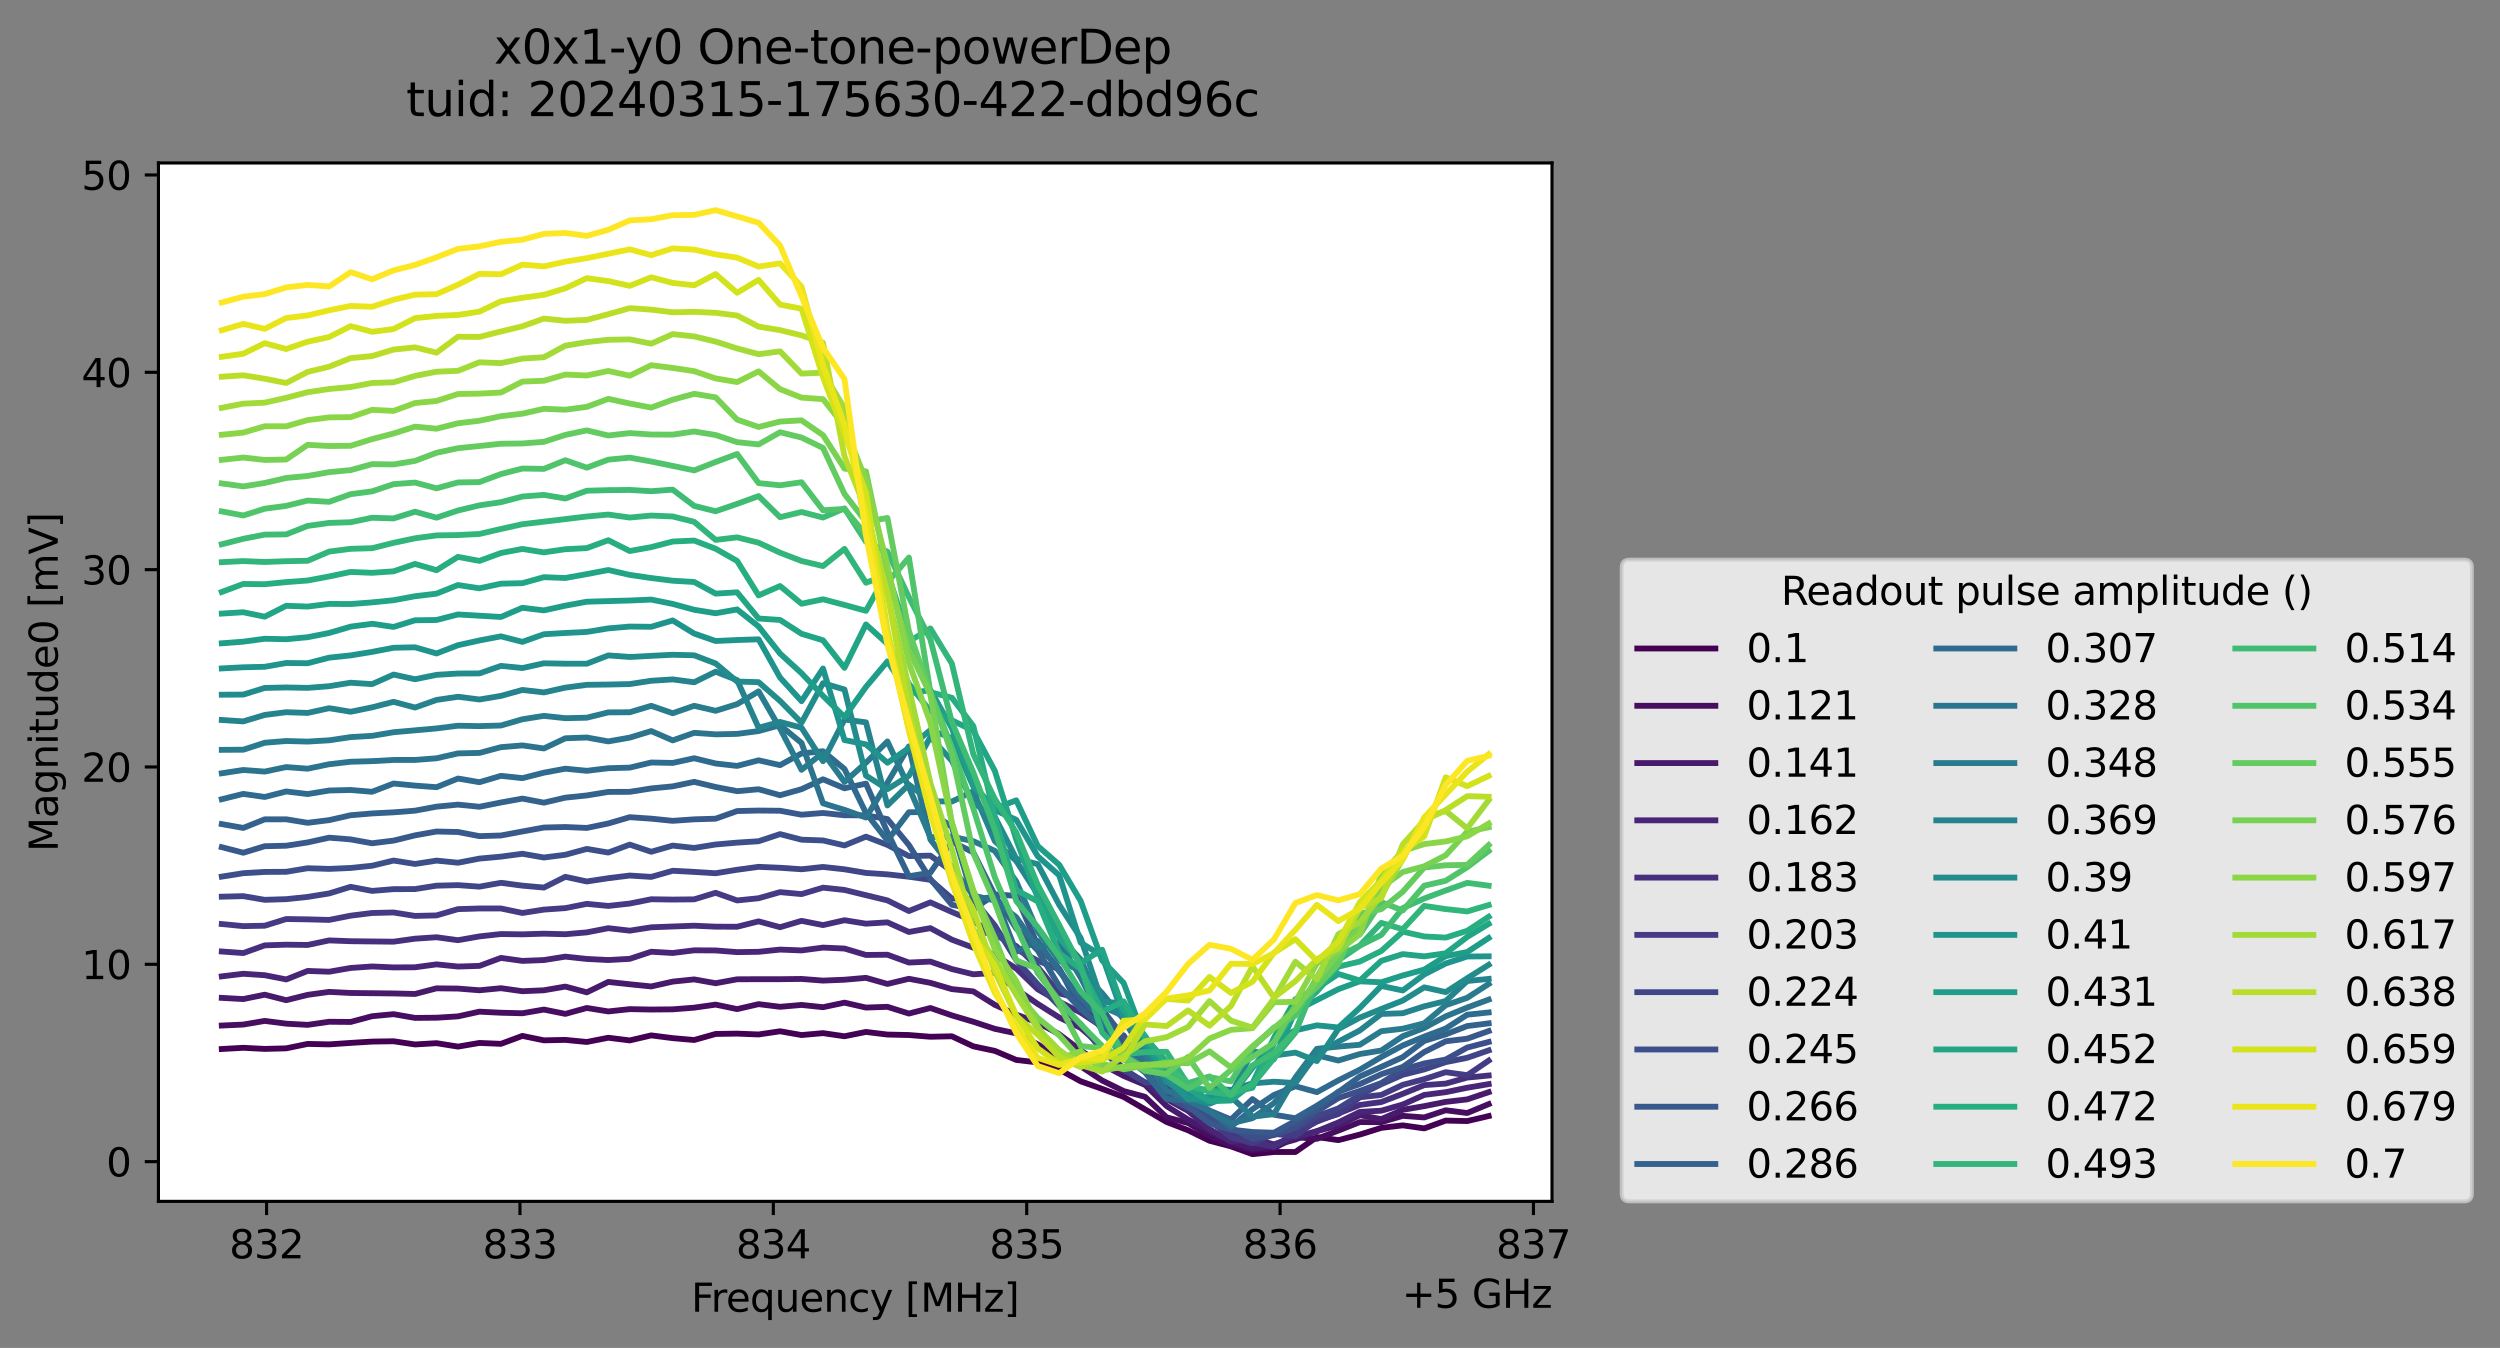 <?xml version="1.0" encoding="utf-8" standalone="no"?>
<!DOCTYPE svg PUBLIC "-//W3C//DTD SVG 1.1//EN"
  "http://www.w3.org/Graphics/SVG/1.1/DTD/svg11.dtd">
<svg xmlns:xlink="http://www.w3.org/1999/xlink" width="640.663pt" height="345.428pt" viewBox="0 0 640.663 345.428" xmlns="http://www.w3.org/2000/svg" version="1.1">
 <rect x="0" y="0" width="640.663" height="345.428" fill="#808080" stroke="none"/>
 <defs>
  <style type="text/css">*{stroke-linejoin: round; stroke-linecap: butt}</style>
 </defs>
 <g id="figure_1">
  <g id="patch_1">
   <path d="M 0 345.428 
L 640.663 345.428 
L 640.663 -0 
L 0 -0 
L 0 345.428 
z
" style="fill: none; opacity: 0"/>
  </g>
  <g id="axes_1">
   <g id="patch_2">
    <path d="M 40.603 307.872 
L 397.723 307.872 
L 397.723 41.76 
L 40.603 41.76 
z
" style="fill: #ffffff"/>
   </g>
   <g id="matplotlib.axis_1">
    <g id="xtick_1">
     <g id="line2d_1">
      <defs>
       <path id="m392b315fb9" d="M 0 0 
L 0 3.5 
" style="stroke: #000000; stroke-width: 0.8"/>
      </defs>
      <g>
       <use xlink:href="#m392b315fb9" x="68.316" y="307.872" style="stroke: #000000; stroke-width: 0.8"/>
      </g>
     </g>
     <g id="text_1">
      <!-- 832 -->
      <g transform="translate(58.772 322.47) scale(0.1 -0.1)">
       <defs>
        <path id="DejaVuSans-38" d="M 2034 2216 
Q 1584 2216 1326 1975 
Q 1069 1734 1069 1313 
Q 1069 891 1326 650 
Q 1584 409 2034 409 
Q 2484 409 2743 651 
Q 3003 894 3003 1313 
Q 3003 1734 2745 1975 
Q 2488 2216 2034 2216 
z
M 1403 2484 
Q 997 2584 770 2862 
Q 544 3141 544 3541 
Q 544 4100 942 4425 
Q 1341 4750 2034 4750 
Q 2731 4750 3128 4425 
Q 3525 4100 3525 3541 
Q 3525 3141 3298 2862 
Q 3072 2584 2669 2484 
Q 3125 2378 3379 2068 
Q 3634 1759 3634 1313 
Q 3634 634 3220 271 
Q 2806 -91 2034 -91 
Q 1263 -91 848 271 
Q 434 634 434 1313 
Q 434 1759 690 2068 
Q 947 2378 1403 2484 
z
M 1172 3481 
Q 1172 3119 1398 2916 
Q 1625 2713 2034 2713 
Q 2441 2713 2670 2916 
Q 2900 3119 2900 3481 
Q 2900 3844 2670 4047 
Q 2441 4250 2034 4250 
Q 1625 4250 1398 4047 
Q 1172 3844 1172 3481 
z
" transform="scale(0.016)"/>
        <path id="DejaVuSans-33" d="M 2597 2516 
Q 3050 2419 3304 2112 
Q 3559 1806 3559 1356 
Q 3559 666 3084 287 
Q 2609 -91 1734 -91 
Q 1441 -91 1130 -33 
Q 819 25 488 141 
L 488 750 
Q 750 597 1062 519 
Q 1375 441 1716 441 
Q 2309 441 2620 675 
Q 2931 909 2931 1356 
Q 2931 1769 2642 2001 
Q 2353 2234 1838 2234 
L 1294 2234 
L 1294 2753 
L 1863 2753 
Q 2328 2753 2575 2939 
Q 2822 3125 2822 3475 
Q 2822 3834 2567 4026 
Q 2313 4219 1838 4219 
Q 1578 4219 1281 4162 
Q 984 4106 628 3988 
L 628 4550 
Q 988 4650 1302 4700 
Q 1616 4750 1894 4750 
Q 2613 4750 3031 4423 
Q 3450 4097 3450 3541 
Q 3450 3153 3228 2886 
Q 3006 2619 2597 2516 
z
" transform="scale(0.016)"/>
        <path id="DejaVuSans-32" d="M 1228 531 
L 3431 531 
L 3431 0 
L 469 0 
L 469 531 
Q 828 903 1448 1529 
Q 2069 2156 2228 2338 
Q 2531 2678 2651 2914 
Q 2772 3150 2772 3378 
Q 2772 3750 2511 3984 
Q 2250 4219 1831 4219 
Q 1534 4219 1204 4116 
Q 875 4013 500 3803 
L 500 4441 
Q 881 4594 1212 4672 
Q 1544 4750 1819 4750 
Q 2544 4750 2975 4387 
Q 3406 4025 3406 3419 
Q 3406 3131 3298 2873 
Q 3191 2616 2906 2266 
Q 2828 2175 2409 1742 
Q 1991 1309 1228 531 
z
" transform="scale(0.016)"/>
       </defs>
       <use xlink:href="#DejaVuSans-38"/>
       <use xlink:href="#DejaVuSans-33" x="63.623"/>
       <use xlink:href="#DejaVuSans-32" x="127.246"/>
      </g>
     </g>
    </g>
    <g id="xtick_2">
     <g id="line2d_2">
      <g>
       <use xlink:href="#m392b315fb9" x="133.247" y="307.872" style="stroke: #000000; stroke-width: 0.8"/>
      </g>
     </g>
     <g id="text_2">
      <!-- 833 -->
      <g transform="translate(123.703 322.47) scale(0.1 -0.1)">
       <use xlink:href="#DejaVuSans-38"/>
       <use xlink:href="#DejaVuSans-33" x="63.623"/>
       <use xlink:href="#DejaVuSans-33" x="127.246"/>
      </g>
     </g>
    </g>
    <g id="xtick_3">
     <g id="line2d_3">
      <g>
       <use xlink:href="#m392b315fb9" x="198.178" y="307.872" style="stroke: #000000; stroke-width: 0.8"/>
      </g>
     </g>
     <g id="text_3">
      <!-- 834 -->
      <g transform="translate(188.634 322.47) scale(0.1 -0.1)">
       <defs>
        <path id="DejaVuSans-34" d="M 2419 4116 
L 825 1625 
L 2419 1625 
L 2419 4116 
z
M 2253 4666 
L 3047 4666 
L 3047 1625 
L 3713 1625 
L 3713 1100 
L 3047 1100 
L 3047 0 
L 2419 0 
L 2419 1100 
L 313 1100 
L 313 1709 
L 2253 4666 
z
" transform="scale(0.016)"/>
       </defs>
       <use xlink:href="#DejaVuSans-38"/>
       <use xlink:href="#DejaVuSans-33" x="63.623"/>
       <use xlink:href="#DejaVuSans-34" x="127.246"/>
      </g>
     </g>
    </g>
    <g id="xtick_4">
     <g id="line2d_4">
      <g>
       <use xlink:href="#m392b315fb9" x="263.109" y="307.872" style="stroke: #000000; stroke-width: 0.8"/>
      </g>
     </g>
     <g id="text_4">
      <!-- 835 -->
      <g transform="translate(253.565 322.47) scale(0.1 -0.1)">
       <defs>
        <path id="DejaVuSans-35" d="M 691 4666 
L 3169 4666 
L 3169 4134 
L 1269 4134 
L 1269 2991 
Q 1406 3038 1543 3061 
Q 1681 3084 1819 3084 
Q 2600 3084 3056 2656 
Q 3513 2228 3513 1497 
Q 3513 744 3044 326 
Q 2575 -91 1722 -91 
Q 1428 -91 1123 -41 
Q 819 9 494 109 
L 494 744 
Q 775 591 1075 516 
Q 1375 441 1709 441 
Q 2250 441 2565 725 
Q 2881 1009 2881 1497 
Q 2881 1984 2565 2268 
Q 2250 2553 1709 2553 
Q 1456 2553 1204 2497 
Q 953 2441 691 2322 
L 691 4666 
z
" transform="scale(0.016)"/>
       </defs>
       <use xlink:href="#DejaVuSans-38"/>
       <use xlink:href="#DejaVuSans-33" x="63.623"/>
       <use xlink:href="#DejaVuSans-35" x="127.246"/>
      </g>
     </g>
    </g>
    <g id="xtick_5">
     <g id="line2d_5">
      <g>
       <use xlink:href="#m392b315fb9" x="328.039" y="307.872" style="stroke: #000000; stroke-width: 0.8"/>
      </g>
     </g>
     <g id="text_5">
      <!-- 836 -->
      <g transform="translate(318.496 322.47) scale(0.1 -0.1)">
       <defs>
        <path id="DejaVuSans-36" d="M 2113 2584 
Q 1688 2584 1439 2293 
Q 1191 2003 1191 1497 
Q 1191 994 1439 701 
Q 1688 409 2113 409 
Q 2538 409 2786 701 
Q 3034 994 3034 1497 
Q 3034 2003 2786 2293 
Q 2538 2584 2113 2584 
z
M 3366 4563 
L 3366 3988 
Q 3128 4100 2886 4159 
Q 2644 4219 2406 4219 
Q 1781 4219 1451 3797 
Q 1122 3375 1075 2522 
Q 1259 2794 1537 2939 
Q 1816 3084 2150 3084 
Q 2853 3084 3261 2657 
Q 3669 2231 3669 1497 
Q 3669 778 3244 343 
Q 2819 -91 2113 -91 
Q 1303 -91 875 529 
Q 447 1150 447 2328 
Q 447 3434 972 4092 
Q 1497 4750 2381 4750 
Q 2619 4750 2861 4703 
Q 3103 4656 3366 4563 
z
" transform="scale(0.016)"/>
       </defs>
       <use xlink:href="#DejaVuSans-38"/>
       <use xlink:href="#DejaVuSans-33" x="63.623"/>
       <use xlink:href="#DejaVuSans-36" x="127.246"/>
      </g>
     </g>
    </g>
    <g id="xtick_6">
     <g id="line2d_6">
      <g>
       <use xlink:href="#m392b315fb9" x="392.97" y="307.872" style="stroke: #000000; stroke-width: 0.8"/>
      </g>
     </g>
     <g id="text_6">
      <!-- 837 -->
      <g transform="translate(383.427 322.47) scale(0.1 -0.1)">
       <defs>
        <path id="DejaVuSans-37" d="M 525 4666 
L 3525 4666 
L 3525 4397 
L 1831 0 
L 1172 0 
L 2766 4134 
L 525 4134 
L 525 4666 
z
" transform="scale(0.016)"/>
       </defs>
       <use xlink:href="#DejaVuSans-38"/>
       <use xlink:href="#DejaVuSans-33" x="63.623"/>
       <use xlink:href="#DejaVuSans-37" x="127.246"/>
      </g>
     </g>
    </g>
    <g id="text_7">
     <!-- Frequency [MHz] -->
     <g transform="translate(177.144 336.149) scale(0.1 -0.1)">
      <defs>
       <path id="DejaVuSans-46" d="M 628 4666 
L 3309 4666 
L 3309 4134 
L 1259 4134 
L 1259 2759 
L 3109 2759 
L 3109 2228 
L 1259 2228 
L 1259 0 
L 628 0 
L 628 4666 
z
" transform="scale(0.016)"/>
       <path id="DejaVuSans-72" d="M 2631 2963 
Q 2534 3019 2420 3045 
Q 2306 3072 2169 3072 
Q 1681 3072 1420 2755 
Q 1159 2438 1159 1844 
L 1159 0 
L 581 0 
L 581 3500 
L 1159 3500 
L 1159 2956 
Q 1341 3275 1631 3429 
Q 1922 3584 2338 3584 
Q 2397 3584 2469 3576 
Q 2541 3569 2628 3553 
L 2631 2963 
z
" transform="scale(0.016)"/>
       <path id="DejaVuSans-65" d="M 3597 1894 
L 3597 1613 
L 953 1613 
Q 991 1019 1311 708 
Q 1631 397 2203 397 
Q 2534 397 2845 478 
Q 3156 559 3463 722 
L 3463 178 
Q 3153 47 2828 -22 
Q 2503 -91 2169 -91 
Q 1331 -91 842 396 
Q 353 884 353 1716 
Q 353 2575 817 3079 
Q 1281 3584 2069 3584 
Q 2775 3584 3186 3129 
Q 3597 2675 3597 1894 
z
M 3022 2063 
Q 3016 2534 2758 2815 
Q 2500 3097 2075 3097 
Q 1594 3097 1305 2825 
Q 1016 2553 972 2059 
L 3022 2063 
z
" transform="scale(0.016)"/>
       <path id="DejaVuSans-71" d="M 947 1747 
Q 947 1113 1208 752 
Q 1469 391 1925 391 
Q 2381 391 2643 752 
Q 2906 1113 2906 1747 
Q 2906 2381 2643 2742 
Q 2381 3103 1925 3103 
Q 1469 3103 1208 2742 
Q 947 2381 947 1747 
z
M 2906 525 
Q 2725 213 2448 61 
Q 2172 -91 1784 -91 
Q 1150 -91 751 415 
Q 353 922 353 1747 
Q 353 2572 751 3078 
Q 1150 3584 1784 3584 
Q 2172 3584 2448 3432 
Q 2725 3281 2906 2969 
L 2906 3500 
L 3481 3500 
L 3481 -1331 
L 2906 -1331 
L 2906 525 
z
" transform="scale(0.016)"/>
       <path id="DejaVuSans-75" d="M 544 1381 
L 544 3500 
L 1119 3500 
L 1119 1403 
Q 1119 906 1312 657 
Q 1506 409 1894 409 
Q 2359 409 2629 706 
Q 2900 1003 2900 1516 
L 2900 3500 
L 3475 3500 
L 3475 0 
L 2900 0 
L 2900 538 
Q 2691 219 2414 64 
Q 2138 -91 1772 -91 
Q 1169 -91 856 284 
Q 544 659 544 1381 
z
M 1991 3584 
L 1991 3584 
z
" transform="scale(0.016)"/>
       <path id="DejaVuSans-6e" d="M 3513 2113 
L 3513 0 
L 2938 0 
L 2938 2094 
Q 2938 2591 2744 2837 
Q 2550 3084 2163 3084 
Q 1697 3084 1428 2787 
Q 1159 2491 1159 1978 
L 1159 0 
L 581 0 
L 581 3500 
L 1159 3500 
L 1159 2956 
Q 1366 3272 1645 3428 
Q 1925 3584 2291 3584 
Q 2894 3584 3203 3211 
Q 3513 2838 3513 2113 
z
" transform="scale(0.016)"/>
       <path id="DejaVuSans-63" d="M 3122 3366 
L 3122 2828 
Q 2878 2963 2633 3030 
Q 2388 3097 2138 3097 
Q 1578 3097 1268 2742 
Q 959 2388 959 1747 
Q 959 1106 1268 751 
Q 1578 397 2138 397 
Q 2388 397 2633 464 
Q 2878 531 3122 666 
L 3122 134 
Q 2881 22 2623 -34 
Q 2366 -91 2075 -91 
Q 1284 -91 818 406 
Q 353 903 353 1747 
Q 353 2603 823 3093 
Q 1294 3584 2113 3584 
Q 2378 3584 2631 3529 
Q 2884 3475 3122 3366 
z
" transform="scale(0.016)"/>
       <path id="DejaVuSans-79" d="M 2059 -325 
Q 1816 -950 1584 -1140 
Q 1353 -1331 966 -1331 
L 506 -1331 
L 506 -850 
L 844 -850 
Q 1081 -850 1212 -737 
Q 1344 -625 1503 -206 
L 1606 56 
L 191 3500 
L 800 3500 
L 1894 763 
L 2988 3500 
L 3597 3500 
L 2059 -325 
z
" transform="scale(0.016)"/>
       <path id="DejaVuSans-20" transform="scale(0.016)"/>
       <path id="DejaVuSans-5b" d="M 550 4863 
L 1875 4863 
L 1875 4416 
L 1125 4416 
L 1125 -397 
L 1875 -397 
L 1875 -844 
L 550 -844 
L 550 4863 
z
" transform="scale(0.016)"/>
       <path id="DejaVuSans-4d" d="M 628 4666 
L 1569 4666 
L 2759 1491 
L 3956 4666 
L 4897 4666 
L 4897 0 
L 4281 0 
L 4281 4097 
L 3078 897 
L 2444 897 
L 1241 4097 
L 1241 0 
L 628 0 
L 628 4666 
z
" transform="scale(0.016)"/>
       <path id="DejaVuSans-48" d="M 628 4666 
L 1259 4666 
L 1259 2753 
L 3553 2753 
L 3553 4666 
L 4184 4666 
L 4184 0 
L 3553 0 
L 3553 2222 
L 1259 2222 
L 1259 0 
L 628 0 
L 628 4666 
z
" transform="scale(0.016)"/>
       <path id="DejaVuSans-7a" d="M 353 3500 
L 3084 3500 
L 3084 2975 
L 922 459 
L 3084 459 
L 3084 0 
L 275 0 
L 275 525 
L 2438 3041 
L 353 3041 
L 353 3500 
z
" transform="scale(0.016)"/>
       <path id="DejaVuSans-5d" d="M 1947 4863 
L 1947 -844 
L 622 -844 
L 622 -397 
L 1369 -397 
L 1369 4416 
L 622 4416 
L 622 4863 
L 1947 4863 
z
" transform="scale(0.016)"/>
      </defs>
      <use xlink:href="#DejaVuSans-46"/>
      <use xlink:href="#DejaVuSans-72" x="50.27"/>
      <use xlink:href="#DejaVuSans-65" x="89.133"/>
      <use xlink:href="#DejaVuSans-71" x="150.656"/>
      <use xlink:href="#DejaVuSans-75" x="214.133"/>
      <use xlink:href="#DejaVuSans-65" x="277.512"/>
      <use xlink:href="#DejaVuSans-6e" x="339.035"/>
      <use xlink:href="#DejaVuSans-63" x="402.414"/>
      <use xlink:href="#DejaVuSans-79" x="457.395"/>
      <use xlink:href="#DejaVuSans-20" x="516.574"/>
      <use xlink:href="#DejaVuSans-5b" x="548.361"/>
      <use xlink:href="#DejaVuSans-4d" x="587.375"/>
      <use xlink:href="#DejaVuSans-48" x="673.654"/>
      <use xlink:href="#DejaVuSans-7a" x="748.85"/>
      <use xlink:href="#DejaVuSans-5d" x="801.34"/>
     </g>
    </g>
    <g id="text_8">
     <!-- +5 GHz -->
     <g transform="translate(359.286 335.149) scale(0.1 -0.1)">
      <defs>
       <path id="DejaVuSans-2b" d="M 2944 4013 
L 2944 2272 
L 4684 2272 
L 4684 1741 
L 2944 1741 
L 2944 0 
L 2419 0 
L 2419 1741 
L 678 1741 
L 678 2272 
L 2419 2272 
L 2419 4013 
L 2944 4013 
z
" transform="scale(0.016)"/>
       <path id="DejaVuSans-47" d="M 3809 666 
L 3809 1919 
L 2778 1919 
L 2778 2438 
L 4434 2438 
L 4434 434 
Q 4069 175 3628 42 
Q 3188 -91 2688 -91 
Q 1594 -91 976 548 
Q 359 1188 359 2328 
Q 359 3472 976 4111 
Q 1594 4750 2688 4750 
Q 3144 4750 3555 4637 
Q 3966 4525 4313 4306 
L 4313 3634 
Q 3963 3931 3569 4081 
Q 3175 4231 2741 4231 
Q 1884 4231 1454 3753 
Q 1025 3275 1025 2328 
Q 1025 1384 1454 906 
Q 1884 428 2741 428 
Q 3075 428 3337 486 
Q 3600 544 3809 666 
z
" transform="scale(0.016)"/>
      </defs>
      <use xlink:href="#DejaVuSans-2b"/>
      <use xlink:href="#DejaVuSans-35" x="83.789"/>
      <use xlink:href="#DejaVuSans-20" x="147.412"/>
      <use xlink:href="#DejaVuSans-47" x="179.199"/>
      <use xlink:href="#DejaVuSans-48" x="256.689"/>
      <use xlink:href="#DejaVuSans-7a" x="331.885"/>
     </g>
    </g>
   </g>
   <g id="matplotlib.axis_2">
    <g id="ytick_1">
     <g id="line2d_7">
      <defs>
       <path id="md647a6ce72" d="M 0 0 
L -3.5 0 
" style="stroke: #000000; stroke-width: 0.8"/>
      </defs>
      <g>
       <use xlink:href="#md647a6ce72" x="40.603" y="297.68" style="stroke: #000000; stroke-width: 0.8"/>
      </g>
     </g>
     <g id="text_9">
      <!-- 0 -->
      <g transform="translate(27.241 301.479) scale(0.1 -0.1)">
       <defs>
        <path id="DejaVuSans-30" d="M 2034 4250 
Q 1547 4250 1301 3770 
Q 1056 3291 1056 2328 
Q 1056 1369 1301 889 
Q 1547 409 2034 409 
Q 2525 409 2770 889 
Q 3016 1369 3016 2328 
Q 3016 3291 2770 3770 
Q 2525 4250 2034 4250 
z
M 2034 4750 
Q 2819 4750 3233 4129 
Q 3647 3509 3647 2328 
Q 3647 1150 3233 529 
Q 2819 -91 2034 -91 
Q 1250 -91 836 529 
Q 422 1150 422 2328 
Q 422 3509 836 4129 
Q 1250 4750 2034 4750 
z
" transform="scale(0.016)"/>
       </defs>
       <use xlink:href="#DejaVuSans-30"/>
      </g>
     </g>
    </g>
    <g id="ytick_2">
     <g id="line2d_8">
      <g>
       <use xlink:href="#md647a6ce72" x="40.603" y="247.113" style="stroke: #000000; stroke-width: 0.8"/>
      </g>
     </g>
     <g id="text_10">
      <!-- 10 -->
      <g transform="translate(20.878 250.912) scale(0.1 -0.1)">
       <defs>
        <path id="DejaVuSans-31" d="M 794 531 
L 1825 531 
L 1825 4091 
L 703 3866 
L 703 4441 
L 1819 4666 
L 2450 4666 
L 2450 531 
L 3481 531 
L 3481 0 
L 794 0 
L 794 531 
z
" transform="scale(0.016)"/>
       </defs>
       <use xlink:href="#DejaVuSans-31"/>
       <use xlink:href="#DejaVuSans-30" x="63.623"/>
      </g>
     </g>
    </g>
    <g id="ytick_3">
     <g id="line2d_9">
      <g>
       <use xlink:href="#md647a6ce72" x="40.603" y="196.546" style="stroke: #000000; stroke-width: 0.8"/>
      </g>
     </g>
     <g id="text_11">
      <!-- 20 -->
      <g transform="translate(20.878 200.345) scale(0.1 -0.1)">
       <use xlink:href="#DejaVuSans-32"/>
       <use xlink:href="#DejaVuSans-30" x="63.623"/>
      </g>
     </g>
    </g>
    <g id="ytick_4">
     <g id="line2d_10">
      <g>
       <use xlink:href="#md647a6ce72" x="40.603" y="145.978" style="stroke: #000000; stroke-width: 0.8"/>
      </g>
     </g>
     <g id="text_12">
      <!-- 30 -->
      <g transform="translate(20.878 149.778) scale(0.1 -0.1)">
       <use xlink:href="#DejaVuSans-33"/>
       <use xlink:href="#DejaVuSans-30" x="63.623"/>
      </g>
     </g>
    </g>
    <g id="ytick_5">
     <g id="line2d_11">
      <g>
       <use xlink:href="#md647a6ce72" x="40.603" y="95.411" style="stroke: #000000; stroke-width: 0.8"/>
      </g>
     </g>
     <g id="text_13">
      <!-- 40 -->
      <g transform="translate(20.878 99.21) scale(0.1 -0.1)">
       <use xlink:href="#DejaVuSans-34"/>
       <use xlink:href="#DejaVuSans-30" x="63.623"/>
      </g>
     </g>
    </g>
    <g id="ytick_6">
     <g id="line2d_12">
      <g>
       <use xlink:href="#md647a6ce72" x="40.603" y="44.844" style="stroke: #000000; stroke-width: 0.8"/>
      </g>
     </g>
     <g id="text_14">
      <!-- 50 -->
      <g transform="translate(20.878 48.643) scale(0.1 -0.1)">
       <use xlink:href="#DejaVuSans-35"/>
       <use xlink:href="#DejaVuSans-30" x="63.623"/>
      </g>
     </g>
    </g>
    <g id="text_15">
     <!-- Magnitude0 [mV] -->
     <g transform="translate(14.798 218.268) rotate(-90) scale(0.1 -0.1)">
      <defs>
       <path id="DejaVuSans-61" d="M 2194 1759 
Q 1497 1759 1228 1600 
Q 959 1441 959 1056 
Q 959 750 1161 570 
Q 1363 391 1709 391 
Q 2188 391 2477 730 
Q 2766 1069 2766 1631 
L 2766 1759 
L 2194 1759 
z
M 3341 1997 
L 3341 0 
L 2766 0 
L 2766 531 
Q 2569 213 2275 61 
Q 1981 -91 1556 -91 
Q 1019 -91 701 211 
Q 384 513 384 1019 
Q 384 1609 779 1909 
Q 1175 2209 1959 2209 
L 2766 2209 
L 2766 2266 
Q 2766 2663 2505 2880 
Q 2244 3097 1772 3097 
Q 1472 3097 1187 3025 
Q 903 2953 641 2809 
L 641 3341 
Q 956 3463 1253 3523 
Q 1550 3584 1831 3584 
Q 2591 3584 2966 3190 
Q 3341 2797 3341 1997 
z
" transform="scale(0.016)"/>
       <path id="DejaVuSans-67" d="M 2906 1791 
Q 2906 2416 2648 2759 
Q 2391 3103 1925 3103 
Q 1463 3103 1205 2759 
Q 947 2416 947 1791 
Q 947 1169 1205 825 
Q 1463 481 1925 481 
Q 2391 481 2648 825 
Q 2906 1169 2906 1791 
z
M 3481 434 
Q 3481 -459 3084 -895 
Q 2688 -1331 1869 -1331 
Q 1566 -1331 1297 -1286 
Q 1028 -1241 775 -1147 
L 775 -588 
Q 1028 -725 1275 -790 
Q 1522 -856 1778 -856 
Q 2344 -856 2625 -561 
Q 2906 -266 2906 331 
L 2906 616 
Q 2728 306 2450 153 
Q 2172 0 1784 0 
Q 1141 0 747 490 
Q 353 981 353 1791 
Q 353 2603 747 3093 
Q 1141 3584 1784 3584 
Q 2172 3584 2450 3431 
Q 2728 3278 2906 2969 
L 2906 3500 
L 3481 3500 
L 3481 434 
z
" transform="scale(0.016)"/>
       <path id="DejaVuSans-69" d="M 603 3500 
L 1178 3500 
L 1178 0 
L 603 0 
L 603 3500 
z
M 603 4863 
L 1178 4863 
L 1178 4134 
L 603 4134 
L 603 4863 
z
" transform="scale(0.016)"/>
       <path id="DejaVuSans-74" d="M 1172 4494 
L 1172 3500 
L 2356 3500 
L 2356 3053 
L 1172 3053 
L 1172 1153 
Q 1172 725 1289 603 
Q 1406 481 1766 481 
L 2356 481 
L 2356 0 
L 1766 0 
Q 1100 0 847 248 
Q 594 497 594 1153 
L 594 3053 
L 172 3053 
L 172 3500 
L 594 3500 
L 594 4494 
L 1172 4494 
z
" transform="scale(0.016)"/>
       <path id="DejaVuSans-64" d="M 2906 2969 
L 2906 4863 
L 3481 4863 
L 3481 0 
L 2906 0 
L 2906 525 
Q 2725 213 2448 61 
Q 2172 -91 1784 -91 
Q 1150 -91 751 415 
Q 353 922 353 1747 
Q 353 2572 751 3078 
Q 1150 3584 1784 3584 
Q 2172 3584 2448 3432 
Q 2725 3281 2906 2969 
z
M 947 1747 
Q 947 1113 1208 752 
Q 1469 391 1925 391 
Q 2381 391 2643 752 
Q 2906 1113 2906 1747 
Q 2906 2381 2643 2742 
Q 2381 3103 1925 3103 
Q 1469 3103 1208 2742 
Q 947 2381 947 1747 
z
" transform="scale(0.016)"/>
       <path id="DejaVuSans-6d" d="M 3328 2828 
Q 3544 3216 3844 3400 
Q 4144 3584 4550 3584 
Q 5097 3584 5394 3201 
Q 5691 2819 5691 2113 
L 5691 0 
L 5113 0 
L 5113 2094 
Q 5113 2597 4934 2840 
Q 4756 3084 4391 3084 
Q 3944 3084 3684 2787 
Q 3425 2491 3425 1978 
L 3425 0 
L 2847 0 
L 2847 2094 
Q 2847 2600 2669 2842 
Q 2491 3084 2119 3084 
Q 1678 3084 1418 2786 
Q 1159 2488 1159 1978 
L 1159 0 
L 581 0 
L 581 3500 
L 1159 3500 
L 1159 2956 
Q 1356 3278 1631 3431 
Q 1906 3584 2284 3584 
Q 2666 3584 2933 3390 
Q 3200 3197 3328 2828 
z
" transform="scale(0.016)"/>
       <path id="DejaVuSans-56" d="M 1831 0 
L 50 4666 
L 709 4666 
L 2188 738 
L 3669 4666 
L 4325 4666 
L 2547 0 
L 1831 0 
z
" transform="scale(0.016)"/>
      </defs>
      <use xlink:href="#DejaVuSans-4d"/>
      <use xlink:href="#DejaVuSans-61" x="86.279"/>
      <use xlink:href="#DejaVuSans-67" x="147.559"/>
      <use xlink:href="#DejaVuSans-6e" x="211.035"/>
      <use xlink:href="#DejaVuSans-69" x="274.414"/>
      <use xlink:href="#DejaVuSans-74" x="302.197"/>
      <use xlink:href="#DejaVuSans-75" x="341.406"/>
      <use xlink:href="#DejaVuSans-64" x="404.785"/>
      <use xlink:href="#DejaVuSans-65" x="468.262"/>
      <use xlink:href="#DejaVuSans-30" x="529.785"/>
      <use xlink:href="#DejaVuSans-20" x="593.408"/>
      <use xlink:href="#DejaVuSans-5b" x="625.195"/>
      <use xlink:href="#DejaVuSans-6d" x="664.209"/>
      <use xlink:href="#DejaVuSans-56" x="761.621"/>
      <use xlink:href="#DejaVuSans-5d" x="830.029"/>
     </g>
    </g>
   </g>
   <g id="line2d_13">
    <path d="M 56.836 268.823 
L 62.338 268.513 
L 67.841 268.8 
L 73.344 268.653 
L 78.846 267.518 
L 84.349 267.637 
L 89.852 267.263 
L 95.354 266.922 
L 100.857 266.839 
L 106.359 267.658 
L 111.862 267.329 
L 117.365 268.211 
L 122.867 267.269 
L 128.37 267.502 
L 133.873 265.463 
L 139.375 266.601 
L 144.878 266.49 
L 150.38 267.022 
L 155.883 265.935 
L 161.386 266.623 
L 166.888 265.335 
L 172.391 266.04 
L 177.893 266.518 
L 183.396 264.966 
L 188.899 264.88 
L 194.401 265.096 
L 199.904 264.278 
L 205.407 265.247 
L 210.909 264.757 
L 216.412 265.558 
L 221.914 264.448 
L 227.417 265.121 
L 232.92 265.241 
L 238.422 265.686 
L 243.925 265.563 
L 249.428 268.139 
L 254.93 269.301 
L 260.433 271.628 
L 265.935 272.272 
L 271.438 274.072 
L 276.941 277.106 
L 282.443 279.047 
L 287.946 281.103 
L 293.448 284.304 
L 298.951 287.523 
L 304.454 289.644 
L 309.956 292.334 
L 315.459 293.781 
L 320.962 295.776 
L 326.464 295.212 
L 331.967 295.213 
L 337.469 291.388 
L 342.972 292.175 
L 348.475 290.75 
L 353.977 289.028 
L 359.48 288.389 
L 364.983 289.169 
L 370.485 287.168 
L 375.988 287.29 
L 381.49 286.006 
" clip-path="url(#pc1ab1ee5f4)" style="fill: none; stroke: #440154; stroke-width: 1.5; stroke-linecap: square"/>
   </g>
   <g id="line2d_14">
    <path d="M 56.836 262.81 
L 62.338 262.561 
L 67.841 261.624 
L 73.344 262.33 
L 78.846 262.635 
L 84.349 261.84 
L 89.852 261.892 
L 95.354 260.419 
L 100.857 259.897 
L 106.359 260.855 
L 111.862 260.804 
L 117.365 260.463 
L 122.867 259.253 
L 128.37 259.529 
L 133.873 259.664 
L 139.375 258.716 
L 144.878 259.822 
L 150.38 258.307 
L 155.883 259.196 
L 161.386 258.603 
L 166.888 258.714 
L 172.391 258.658 
L 177.893 258.229 
L 183.396 257.448 
L 188.899 258.6 
L 194.401 257.326 
L 199.904 258.008 
L 205.407 257.53 
L 210.909 258.109 
L 216.412 256.944 
L 221.914 258.204 
L 227.417 258.013 
L 232.92 259.739 
L 238.422 258.314 
L 243.925 260.21 
L 249.428 261.84 
L 254.93 263.654 
L 260.433 264.827 
L 265.935 267.612 
L 271.438 271.231 
L 276.941 273.255 
L 282.443 276.892 
L 287.946 279.603 
L 293.448 281.078 
L 298.951 286.326 
L 304.454 287.791 
L 309.956 291.056 
L 315.459 293.486 
L 320.962 294.733 
L 326.464 294.219 
L 331.967 291.425 
L 337.469 291.845 
L 342.972 289.73 
L 348.475 287.55 
L 353.977 287.569 
L 359.48 285.954 
L 364.983 286.363 
L 370.485 284.52 
L 375.988 285.228 
L 381.49 282.947 
" clip-path="url(#pc1ab1ee5f4)" style="fill: none; stroke: #470d60; stroke-width: 1.5; stroke-linecap: square"/>
   </g>
   <g id="line2d_15">
    <path d="M 56.836 255.722 
L 62.338 256.026 
L 67.841 254.903 
L 73.344 256.315 
L 78.846 254.945 
L 84.349 254.186 
L 89.852 254.463 
L 95.354 254.525 
L 100.857 254.585 
L 106.359 254.72 
L 111.862 253.276 
L 117.365 253.336 
L 122.867 253.774 
L 128.37 253.241 
L 133.873 254.014 
L 139.375 253.777 
L 144.878 252.824 
L 150.38 254.3 
L 155.883 251.634 
L 161.386 252.234 
L 166.888 252.791 
L 172.391 251.553 
L 177.893 250.987 
L 183.396 251.967 
L 188.899 250.961 
L 194.401 250.93 
L 199.904 250.934 
L 205.407 250.869 
L 210.909 251.294 
L 216.412 251.069 
L 221.914 250.587 
L 227.417 252.152 
L 232.92 250.831 
L 238.422 251.87 
L 243.925 253.474 
L 249.428 254.061 
L 254.93 257.501 
L 260.433 260 
L 265.935 262.062 
L 271.438 265.038 
L 276.941 269.197 
L 282.443 272.777 
L 287.946 275.722 
L 293.448 278.021 
L 298.951 283.446 
L 304.454 286.9 
L 309.956 289.837 
L 315.459 292.564 
L 320.962 294.365 
L 326.464 293.544 
L 331.967 292.021 
L 337.469 289.873 
L 342.972 288.371 
L 348.475 285.787 
L 353.977 286.786 
L 359.48 284.402 
L 364.983 283.466 
L 370.485 282.372 
L 375.988 281.733 
L 381.49 279.887 
" clip-path="url(#pc1ab1ee5f4)" style="fill: none; stroke: #481a6c; stroke-width: 1.5; stroke-linecap: square"/>
   </g>
   <g id="line2d_16">
    <path d="M 56.836 250.21 
L 62.338 249.543 
L 67.841 249.91 
L 73.344 250.993 
L 78.846 248.818 
L 84.349 249.017 
L 89.852 248.057 
L 95.354 247.672 
L 100.857 247.915 
L 106.359 247.882 
L 111.862 247.132 
L 117.365 247.693 
L 122.867 247.521 
L 128.37 245.48 
L 133.873 246.243 
L 139.375 246.031 
L 144.878 245.152 
L 150.38 245.744 
L 155.883 246.026 
L 161.386 245.718 
L 166.888 243.895 
L 172.391 244.219 
L 177.893 243.533 
L 183.396 243.566 
L 188.899 243.997 
L 194.401 243.917 
L 199.904 243.346 
L 205.407 243.558 
L 210.909 242.834 
L 216.412 243.079 
L 221.914 244.723 
L 227.417 244.663 
L 232.92 246.667 
L 238.422 246.423 
L 243.925 248.333 
L 249.428 249.68 
L 254.93 249.339 
L 260.433 253.503 
L 265.935 257.272 
L 271.438 260.745 
L 276.941 263.416 
L 282.443 268.2 
L 287.946 273.907 
L 293.448 277.477 
L 298.951 281.645 
L 304.454 284.691 
L 309.956 289.346 
L 315.459 292.534 
L 320.962 291.722 
L 326.464 293.281 
L 331.967 291.252 
L 337.469 289.897 
L 342.972 287.638 
L 348.475 284.944 
L 353.977 284.632 
L 359.48 283.045 
L 364.983 280.587 
L 370.485 279.883 
L 375.988 278.749 
L 381.49 277.819 
" clip-path="url(#pc1ab1ee5f4)" style="fill: none; stroke: #482576; stroke-width: 1.5; stroke-linecap: square"/>
   </g>
   <g id="line2d_17">
    <path d="M 56.836 243.835 
L 62.338 244.239 
L 67.841 242.264 
L 73.344 242.089 
L 78.846 242.159 
L 84.349 240.992 
L 89.852 241.201 
L 95.354 241.263 
L 100.857 241.321 
L 106.359 240.551 
L 111.862 240.185 
L 117.365 240.938 
L 122.867 239.968 
L 128.37 239.362 
L 133.873 239.439 
L 139.375 239.269 
L 144.878 239.41 
L 150.38 238.936 
L 155.883 237.861 
L 161.386 238.498 
L 166.888 237.636 
L 172.391 237.43 
L 177.893 237.229 
L 183.396 237.472 
L 188.899 237.495 
L 194.401 236.111 
L 199.904 237.609 
L 205.407 235.98 
L 210.909 237.067 
L 216.412 235.822 
L 221.914 236.704 
L 227.417 236.365 
L 232.92 238.833 
L 238.422 237.852 
L 243.925 240.802 
L 249.428 242.856 
L 254.93 244.72 
L 260.433 248.203 
L 265.935 253.52 
L 271.438 256.708 
L 276.941 259.489 
L 282.443 263.12 
L 287.946 268.007 
L 293.448 273.413 
L 298.951 279.692 
L 304.454 283.751 
L 309.956 287.479 
L 315.459 290.711 
L 320.962 292.799 
L 326.464 293.888 
L 331.967 290.319 
L 337.469 287.423 
L 342.972 285.343 
L 348.475 283.153 
L 353.977 282.412 
L 359.48 280.3 
L 364.983 278.074 
L 370.485 277.687 
L 375.988 276.146 
L 381.49 275.616 
" clip-path="url(#pc1ab1ee5f4)" style="fill: none; stroke: #46307e; stroke-width: 1.5; stroke-linecap: square"/>
   </g>
   <g id="line2d_18">
    <path d="M 56.836 236.8 
L 62.338 237.334 
L 67.841 237.228 
L 73.344 235.516 
L 78.846 235.598 
L 84.349 235.746 
L 89.852 234.654 
L 95.354 233.969 
L 100.857 233.836 
L 106.359 234.72 
L 111.862 234.589 
L 117.365 232.977 
L 122.867 232.811 
L 128.37 232.811 
L 133.873 233.962 
L 139.375 233.101 
L 144.878 232.717 
L 150.38 231.629 
L 155.883 232.157 
L 161.386 231.549 
L 166.888 230.448 
L 172.391 230.53 
L 177.893 230.472 
L 183.396 228.795 
L 188.899 230.753 
L 194.401 230.19 
L 199.904 228.62 
L 205.407 229.126 
L 210.909 227.475 
L 216.412 228.067 
L 221.914 229.404 
L 227.417 230.74 
L 232.92 233.466 
L 238.422 231.247 
L 243.925 233.71 
L 249.428 236.002 
L 254.93 239.494 
L 260.433 242.447 
L 265.935 247.826 
L 271.438 254.562 
L 276.941 255.976 
L 282.443 263.9 
L 287.946 265.333 
L 293.448 273.846 
L 298.951 277.902 
L 304.454 282.8 
L 309.956 287.073 
L 315.459 291.443 
L 320.962 292.991 
L 326.464 290.593 
L 331.967 291.096 
L 337.469 287.08 
L 342.972 285.501 
L 348.475 281.199 
L 353.977 280.584 
L 359.48 278 
L 364.983 276.546 
L 370.485 274.76 
L 375.988 275.54 
L 381.49 271.803 
" clip-path="url(#pc1ab1ee5f4)" style="fill: none; stroke: #443b84; stroke-width: 1.5; stroke-linecap: square"/>
   </g>
   <g id="line2d_19">
    <path d="M 56.836 229.791 
L 62.338 229.651 
L 67.841 230.594 
L 73.344 230.424 
L 78.846 229.848 
L 84.349 228.957 
L 89.852 227.261 
L 95.354 228.306 
L 100.857 227.858 
L 106.359 227.837 
L 111.862 226.97 
L 117.365 226.828 
L 122.867 227.221 
L 128.37 226.234 
L 133.873 226.963 
L 139.375 227.453 
L 144.878 224.699 
L 150.38 225.894 
L 155.883 225.052 
L 161.386 224.37 
L 166.888 224.72 
L 172.391 223.15 
L 177.893 223.443 
L 183.396 223.783 
L 188.899 222.889 
L 194.401 222.141 
L 199.904 222.382 
L 205.407 222.761 
L 210.909 222.169 
L 216.412 222.774 
L 221.914 223.7 
L 227.417 224.07 
L 232.92 224.674 
L 238.422 225.469 
L 243.925 230.241 
L 249.428 230.455 
L 254.93 237.142 
L 260.433 246.056 
L 265.935 252.221 
L 271.438 257.8 
L 276.941 262.44 
L 282.443 269.247 
L 287.946 274.146 
L 293.448 277.387 
L 298.951 277.327 
L 304.454 281.363 
L 309.956 287.202 
L 315.459 289.365 
L 320.962 291.097 
L 326.464 290.729 
L 331.967 289.267 
L 337.469 286.023 
L 342.972 284.048 
L 348.475 280.595 
L 353.977 277.834 
L 359.48 275.427 
L 364.983 274.052 
L 370.485 272.184 
L 375.988 271.08 
L 381.49 269.18 
" clip-path="url(#pc1ab1ee5f4)" style="fill: none; stroke: #404588; stroke-width: 1.5; stroke-linecap: square"/>
   </g>
   <g id="line2d_20">
    <path d="M 56.836 224.645 
L 62.338 223.769 
L 67.841 223.445 
L 73.344 223.414 
L 78.846 222.494 
L 84.349 222.668 
L 89.852 222.427 
L 95.354 221.86 
L 100.857 220.53 
L 106.359 221.403 
L 111.862 220.544 
L 117.365 221.085 
L 122.867 220.027 
L 128.37 219.527 
L 133.873 218.787 
L 139.375 219.751 
L 144.878 219.048 
L 150.38 217.548 
L 155.883 218.48 
L 161.386 216.444 
L 166.888 218.278 
L 172.391 216.695 
L 177.893 217.299 
L 183.396 216.413 
L 188.899 215.933 
L 194.401 215.582 
L 199.904 213.755 
L 205.407 215.184 
L 210.909 215.377 
L 216.412 216.657 
L 221.914 214.407 
L 227.417 216.521 
L 232.92 219.386 
L 238.422 219.271 
L 243.925 223.303 
L 249.428 239.293 
L 254.93 238.907 
L 260.433 243.235 
L 265.935 246.191 
L 271.438 248.449 
L 276.941 256.57 
L 282.443 260.279 
L 287.946 267.156 
L 293.448 273.746 
L 298.951 281.154 
L 304.454 283.891 
L 309.956 286.22 
L 315.459 289.149 
L 320.962 291.818 
L 326.464 290.885 
L 331.967 288.842 
L 337.469 284.815 
L 342.972 281.381 
L 348.475 279.566 
L 353.977 277.55 
L 359.48 274.086 
L 364.983 272.521 
L 370.485 271.516 
L 375.988 268.449 
L 381.49 267.021 
" clip-path="url(#pc1ab1ee5f4)" style="fill: none; stroke: #3c4f8a; stroke-width: 1.5; stroke-linecap: square"/>
   </g>
   <g id="line2d_21">
    <path d="M 56.836 217.104 
L 62.338 218.528 
L 67.841 216.853 
L 73.344 216.731 
L 78.846 215.881 
L 84.349 214.664 
L 89.852 215.108 
L 95.354 216.1 
L 100.857 215.419 
L 106.359 214.073 
L 111.862 213.091 
L 117.365 213.21 
L 122.867 214.272 
L 128.37 214.108 
L 133.873 213.078 
L 139.375 212.067 
L 144.878 211.934 
L 150.38 212.171 
L 155.883 211.028 
L 161.386 209.418 
L 166.888 209.793 
L 172.391 210.351 
L 177.893 209.966 
L 183.396 209.8 
L 188.899 207.847 
L 194.401 207.716 
L 199.904 207.767 
L 205.407 208.78 
L 210.909 208.336 
L 216.412 208.928 
L 221.914 208.942 
L 227.417 209.901 
L 232.92 216.548 
L 238.422 225.285 
L 243.925 231.863 
L 249.428 233.025 
L 254.93 229.216 
L 260.433 229.57 
L 265.935 242.27 
L 271.438 248.216 
L 276.941 258.669 
L 282.443 258.659 
L 287.946 265.758 
L 293.448 272.408 
L 298.951 274.772 
L 304.454 283.477 
L 309.956 287.842 
L 315.459 289.496 
L 320.962 290.098 
L 326.464 290.277 
L 331.967 287.243 
L 337.469 284.344 
L 342.972 279.771 
L 348.475 277.808 
L 353.977 275.281 
L 359.48 273.42 
L 364.983 269.587 
L 370.485 266.849 
L 375.988 266.178 
L 381.49 264.221 
" clip-path="url(#pc1ab1ee5f4)" style="fill: none; stroke: #38598c; stroke-width: 1.5; stroke-linecap: square"/>
   </g>
   <g id="line2d_22">
    <path d="M 56.836 211.188 
L 62.338 212.167 
L 67.841 209.968 
L 73.344 209.958 
L 78.846 210.857 
L 84.349 210.173 
L 89.852 208.918 
L 95.354 208.455 
L 100.857 208.172 
L 106.359 207.744 
L 111.862 206.718 
L 117.365 206.197 
L 122.867 206.746 
L 128.37 205.65 
L 133.873 204.651 
L 139.375 205.697 
L 144.878 204.412 
L 150.38 203.842 
L 155.883 202.942 
L 161.386 202.918 
L 166.888 202.046 
L 172.391 201.518 
L 177.893 200.362 
L 183.396 201.678 
L 188.899 202.749 
L 194.401 202.258 
L 199.904 203.79 
L 205.407 202.239 
L 210.909 199.708 
L 216.412 202.01 
L 221.914 200.817 
L 227.417 213.266 
L 232.92 224.557 
L 238.422 223.629 
L 243.925 215.653 
L 249.428 218.456 
L 254.93 229.395 
L 260.433 237.955 
L 265.935 243.571 
L 271.438 252.736 
L 276.941 258.558 
L 282.443 263.346 
L 287.946 271.239 
L 293.448 274.179 
L 298.951 275.78 
L 304.454 281.386 
L 309.956 284.609 
L 315.459 286.886 
L 320.962 281.653 
L 326.464 285.664 
L 331.967 286.564 
L 337.469 283.354 
L 342.972 279.877 
L 348.475 275.864 
L 353.977 273.397 
L 359.48 270.911 
L 364.983 266.744 
L 370.485 265.071 
L 375.988 262.94 
L 381.49 262.247 
" clip-path="url(#pc1ab1ee5f4)" style="fill: none; stroke: #33628d; stroke-width: 1.5; stroke-linecap: square"/>
   </g>
   <g id="line2d_23">
    <path d="M 56.836 204.81 
L 62.338 203.447 
L 67.841 204.237 
L 73.344 202.826 
L 78.846 203.487 
L 84.349 202.583 
L 89.852 202.445 
L 95.354 202.906 
L 100.857 200.788 
L 106.359 201.323 
L 111.862 201.729 
L 117.365 199.51 
L 122.867 200.449 
L 128.37 198.819 
L 133.873 199.409 
L 139.375 198.011 
L 144.878 196.992 
L 150.38 197.53 
L 155.883 196.867 
L 161.386 196.716 
L 166.888 195.401 
L 172.391 195.511 
L 177.893 194.31 
L 183.396 195.655 
L 188.899 196.279 
L 194.401 194.839 
L 199.904 196.077 
L 205.407 193.075 
L 210.909 192.521 
L 216.412 197.062 
L 221.914 208.341 
L 227.417 215.395 
L 232.92 208.149 
L 238.422 208.074 
L 243.925 211.895 
L 249.428 230.469 
L 254.93 229.831 
L 260.433 243.902 
L 265.935 241.119 
L 271.438 248.916 
L 276.941 255.715 
L 282.443 261.152 
L 287.946 270.53 
L 293.448 274.834 
L 298.951 281.648 
L 304.454 282.027 
L 309.956 284.775 
L 315.459 288.731 
L 320.962 284.242 
L 326.464 280.605 
L 331.967 278.372 
L 337.469 279.877 
L 342.972 276.859 
L 348.475 274.12 
L 353.977 270.864 
L 359.48 267.914 
L 364.983 265.639 
L 370.485 263.577 
L 375.988 260.034 
L 381.49 259.457 
" clip-path="url(#pc1ab1ee5f4)" style="fill: none; stroke: #2f6b8e; stroke-width: 1.5; stroke-linecap: square"/>
   </g>
   <g id="line2d_24">
    <path d="M 56.836 198.163 
L 62.338 197.322 
L 67.841 197.731 
L 73.344 196.574 
L 78.846 196.989 
L 84.349 195.843 
L 89.852 195.207 
L 95.354 195.055 
L 100.857 194.75 
L 106.359 194.748 
L 111.862 194.324 
L 117.365 193.067 
L 122.867 192.947 
L 128.37 191.473 
L 133.873 191.024 
L 139.375 191.802 
L 144.878 189.195 
L 150.38 188.998 
L 155.883 189.994 
L 161.386 189.027 
L 166.888 187.348 
L 172.391 189.734 
L 177.893 187.799 
L 183.396 188.186 
L 188.899 188.069 
L 194.401 187.349 
L 199.904 185.839 
L 205.407 190.4 
L 210.909 205.86 
L 216.412 207.541 
L 221.914 209.496 
L 227.417 200.588 
L 232.92 191.279 
L 238.422 215.139 
L 243.925 222.257 
L 249.428 229.51 
L 254.93 230.775 
L 260.433 235.052 
L 265.935 242.892 
L 271.438 241.415 
L 276.941 250.504 
L 282.443 261.28 
L 287.946 269.132 
L 293.448 271.794 
L 298.951 279.467 
L 304.454 281.785 
L 309.956 284.845 
L 315.459 287.885 
L 320.962 286.541 
L 326.464 282.705 
L 331.967 276.444 
L 337.469 270.424 
L 342.972 271.775 
L 348.475 270.111 
L 353.977 269.21 
L 359.48 265.542 
L 364.983 263.418 
L 370.485 260.454 
L 375.988 258.196 
L 381.49 256.162 
" clip-path="url(#pc1ab1ee5f4)" style="fill: none; stroke: #2c738e; stroke-width: 1.5; stroke-linecap: square"/>
   </g>
   <g id="line2d_25">
    <path d="M 56.836 192.159 
L 62.338 192.125 
L 67.841 190.341 
L 73.344 189.894 
L 78.846 190.044 
L 84.349 189.714 
L 89.852 188.895 
L 95.354 188.57 
L 100.857 187.644 
L 106.359 187.161 
L 111.862 186.67 
L 117.365 185.979 
L 122.867 186.079 
L 128.37 185.924 
L 133.873 184.326 
L 139.375 183.452 
L 144.878 184.046 
L 150.38 183.919 
L 155.883 182.559 
L 161.386 182.527 
L 166.888 180.874 
L 172.391 182.777 
L 177.893 180.868 
L 183.396 182.153 
L 188.899 180.447 
L 194.401 177.178 
L 199.904 186.702 
L 205.407 197.27 
L 210.909 192.874 
L 216.412 200.402 
L 221.914 195.456 
L 227.417 190.014 
L 232.92 201.743 
L 238.422 214.532 
L 243.925 214.421 
L 249.428 215.576 
L 254.93 218.039 
L 260.433 225.899 
L 265.935 238.635 
L 271.438 246.223 
L 276.941 248.833 
L 282.443 254.526 
L 287.946 261.189 
L 293.448 270.477 
L 298.951 276.01 
L 304.454 279.886 
L 309.956 282.137 
L 315.459 281.103 
L 320.962 286.174 
L 326.464 285.51 
L 331.967 276.141 
L 337.469 268.767 
L 342.972 268.211 
L 348.475 267.736 
L 353.977 264.257 
L 359.48 263.62 
L 364.983 262.237 
L 370.485 257.594 
L 375.988 255.705 
L 381.49 252.16 
" clip-path="url(#pc1ab1ee5f4)" style="fill: none; stroke: #297b8e; stroke-width: 1.5; stroke-linecap: square"/>
   </g>
   <g id="line2d_26">
    <path d="M 56.836 184.507 
L 62.338 184.868 
L 67.841 183.216 
L 73.344 182.512 
L 78.846 182.698 
L 84.349 181.484 
L 89.852 182.399 
L 95.354 181.266 
L 100.857 179.85 
L 106.359 181.317 
L 111.862 179.37 
L 117.365 178.555 
L 122.867 179.255 
L 128.37 178.337 
L 133.873 176.807 
L 139.375 177.441 
L 144.878 176.215 
L 150.38 175.498 
L 155.883 175.423 
L 161.386 175.301 
L 166.888 174.459 
L 172.391 174.107 
L 177.893 174.841 
L 183.396 172.132 
L 188.899 174.288 
L 194.401 186.499 
L 199.904 185.006 
L 205.407 186.487 
L 210.909 195.08 
L 216.412 184.389 
L 221.914 185.108 
L 227.417 206.405 
L 232.92 201.062 
L 238.422 205.321 
L 243.925 205.417 
L 249.428 202.773 
L 254.93 215.535 
L 260.433 220.628 
L 265.935 229.255 
L 271.438 240.026 
L 276.941 245.865 
L 282.443 257.94 
L 287.946 260.389 
L 293.448 268.612 
L 298.951 274.751 
L 304.454 280.454 
L 309.956 278.883 
L 315.459 279.308 
L 320.962 277.634 
L 326.464 277.202 
L 331.967 277.56 
L 337.469 269.964 
L 342.972 266.937 
L 348.475 264.056 
L 353.977 259.844 
L 359.48 259.654 
L 364.983 257.887 
L 370.485 256.524 
L 375.988 251.395 
L 381.49 250.857 
" clip-path="url(#pc1ab1ee5f4)" style="fill: none; stroke: #25838e; stroke-width: 1.5; stroke-linecap: square"/>
   </g>
   <g id="line2d_27">
    <path d="M 56.836 178.031 
L 62.338 177.998 
L 67.841 176.294 
L 73.344 176.172 
L 78.846 176.276 
L 84.349 175.852 
L 89.852 174.958 
L 95.354 175.316 
L 100.857 172.868 
L 106.359 174.065 
L 111.862 172.94 
L 117.365 172.6 
L 122.867 172.574 
L 128.37 170.641 
L 133.873 171.195 
L 139.375 169.98 
L 144.878 170.083 
L 150.38 170.084 
L 155.883 167.955 
L 161.386 168.361 
L 166.888 168.07 
L 172.391 167.793 
L 177.893 167.933 
L 183.396 170.026 
L 188.899 174.657 
L 194.401 174.819 
L 199.904 179.629 
L 205.407 185.211 
L 210.909 175.071 
L 216.412 176.695 
L 221.914 198.764 
L 227.417 202.245 
L 232.92 198.809 
L 238.422 188.905 
L 243.925 194.973 
L 249.428 205.836 
L 254.93 209.309 
L 260.433 220.05 
L 265.935 221.451 
L 271.438 231.886 
L 276.941 240.375 
L 282.443 256.725 
L 287.946 257.079 
L 293.448 268.144 
L 298.951 277.107 
L 304.454 281.192 
L 309.956 282.843 
L 315.459 280.586 
L 320.962 269.369 
L 326.464 270.502 
L 331.967 269.743 
L 337.469 271.919 
L 342.972 263.684 
L 348.475 260.791 
L 353.977 258.568 
L 359.48 256.412 
L 364.983 253.024 
L 370.485 254.241 
L 375.988 250.688 
L 381.49 247.249 
" clip-path="url(#pc1ab1ee5f4)" style="fill: none; stroke: #228c8d; stroke-width: 1.5; stroke-linecap: square"/>
   </g>
   <g id="line2d_28">
    <path d="M 56.836 171.292 
L 62.338 171.002 
L 67.841 170.874 
L 73.344 169.903 
L 78.846 169.963 
L 84.349 168.532 
L 89.852 167.957 
L 95.354 167.054 
L 100.857 166.004 
L 106.359 165.882 
L 111.862 167.455 
L 117.365 165.344 
L 122.867 164.127 
L 128.37 163.071 
L 133.873 164.49 
L 139.375 162.534 
L 144.878 162.209 
L 150.38 161.94 
L 155.883 161.032 
L 161.386 160.563 
L 166.888 160.627 
L 172.391 158.998 
L 177.893 162.359 
L 183.396 164.269 
L 188.899 164.015 
L 194.401 163.835 
L 199.904 173.646 
L 205.407 179.686 
L 210.909 171.315 
L 216.412 189.659 
L 221.914 190.746 
L 227.417 195.469 
L 232.92 191.686 
L 238.422 187.066 
L 243.925 189.123 
L 249.428 201.591 
L 254.93 207.593 
L 260.433 210.095 
L 265.935 219.429 
L 271.438 224.31 
L 276.941 241.569 
L 282.443 244.973 
L 287.946 260.61 
L 293.448 267.032 
L 298.951 275.761 
L 304.454 281.717 
L 309.956 281.042 
L 315.459 280.746 
L 320.962 273.649 
L 326.464 266.83 
L 331.967 264.047 
L 337.469 262.755 
L 342.972 263.307 
L 348.475 258.286 
L 353.977 252.658 
L 359.48 253.823 
L 364.983 249.722 
L 370.485 246.91 
L 375.988 245.119 
L 381.49 245.071 
" clip-path="url(#pc1ab1ee5f4)" style="fill: none; stroke: #1f948c; stroke-width: 1.5; stroke-linecap: square"/>
   </g>
   <g id="line2d_29">
    <path d="M 56.836 164.853 
L 62.338 164.437 
L 67.841 163.69 
L 73.344 163.811 
L 78.846 163.294 
L 84.349 162.205 
L 89.852 160.588 
L 95.354 159.849 
L 100.857 160.659 
L 106.359 158.959 
L 111.862 158.882 
L 117.365 157.463 
L 122.867 157.786 
L 128.37 158.107 
L 133.873 155.753 
L 139.375 156.422 
L 144.878 155.212 
L 150.38 154.198 
L 155.883 154.039 
L 161.386 153.893 
L 166.888 153.652 
L 172.391 154.766 
L 177.893 156.263 
L 183.396 157.158 
L 188.899 156.178 
L 194.401 160.534 
L 199.904 167.486 
L 205.407 172.526 
L 210.909 178.338 
L 216.412 183.737 
L 221.914 176.037 
L 227.417 169.491 
L 232.92 177.74 
L 238.422 176.816 
L 243.925 186.605 
L 249.428 201.149 
L 254.93 207.214 
L 260.433 205.092 
L 265.935 216.796 
L 271.438 221.616 
L 276.941 230.894 
L 282.443 246.128 
L 287.946 251.9 
L 293.448 266.495 
L 298.951 275.388 
L 304.454 278.113 
L 309.956 282.236 
L 315.459 280.724 
L 320.962 273.104 
L 326.464 271.442 
L 331.967 259.051 
L 337.469 256.273 
L 342.972 253.488 
L 348.475 251.48 
L 353.977 251.721 
L 359.48 249.975 
L 364.983 248.475 
L 370.485 245.024 
L 375.988 243.976 
L 381.49 240.376 
" clip-path="url(#pc1ab1ee5f4)" style="fill: none; stroke: #1e9d89; stroke-width: 1.5; stroke-linecap: square"/>
   </g>
   <g id="line2d_30">
    <path d="M 56.836 157.24 
L 62.338 156.896 
L 67.841 158.033 
L 73.344 155.247 
L 78.846 155.441 
L 84.349 154.754 
L 89.852 154.794 
L 95.354 154.368 
L 100.857 153.816 
L 106.359 152.795 
L 111.862 152.134 
L 117.365 149.924 
L 122.867 150.763 
L 128.37 149.581 
L 133.873 149.446 
L 139.375 147.91 
L 144.878 148.118 
L 150.38 147.122 
L 155.883 146.071 
L 161.386 147.325 
L 166.888 148.133 
L 172.391 148.818 
L 177.893 149.141 
L 183.396 152.123 
L 188.899 151.791 
L 194.401 158.503 
L 199.904 158.87 
L 205.407 162.415 
L 210.909 164.082 
L 216.412 171.145 
L 221.914 160.019 
L 227.417 165.011 
L 232.92 175.223 
L 238.422 182.28 
L 243.925 184.586 
L 249.428 187.259 
L 254.93 197.532 
L 260.433 215.137 
L 265.935 230.097 
L 271.438 240.357 
L 276.941 246.761 
L 282.443 243.384 
L 287.946 258.749 
L 293.448 265.511 
L 298.951 273.246 
L 304.454 278.991 
L 309.956 282.204 
L 315.459 282.024 
L 320.962 277.615 
L 326.464 265.964 
L 331.967 256.08 
L 337.469 253.259 
L 342.972 249.589 
L 348.475 251.276 
L 353.977 246.226 
L 359.48 244.506 
L 364.983 245.085 
L 370.485 244.293 
L 375.988 240.107 
L 381.49 236.762 
" clip-path="url(#pc1ab1ee5f4)" style="fill: none; stroke: #21a585; stroke-width: 1.5; stroke-linecap: square"/>
   </g>
   <g id="line2d_31">
    <path d="M 56.836 151.7 
L 62.338 149.646 
L 67.841 149.712 
L 73.344 149.173 
L 78.846 148.761 
L 84.349 147.726 
L 89.852 146.569 
L 95.354 146.791 
L 100.857 146.412 
L 106.359 144.517 
L 111.862 146.124 
L 117.365 142.71 
L 122.867 143.738 
L 128.37 141.715 
L 133.873 140.67 
L 139.375 141.552 
L 144.878 140.745 
L 150.38 140.459 
L 155.883 138.445 
L 161.386 141.208 
L 166.888 140.212 
L 172.391 138.775 
L 177.893 138.529 
L 183.396 140.624 
L 188.899 143.749 
L 194.401 152.58 
L 199.904 150.182 
L 205.407 154.718 
L 210.909 153.577 
L 216.412 155.021 
L 221.914 156.53 
L 227.417 146.734 
L 232.92 163.668 
L 238.422 177.397 
L 243.925 178.811 
L 249.428 186.059 
L 254.93 209.396 
L 260.433 228.102 
L 265.935 230.99 
L 271.438 244.259 
L 276.941 248.29 
L 282.443 259.231 
L 287.946 256.629 
L 293.448 265.906 
L 298.951 272.074 
L 304.454 278.583 
L 309.956 279.464 
L 315.459 279.989 
L 320.962 278.75 
L 326.464 267.429 
L 331.967 258.959 
L 337.469 254.107 
L 342.972 247.718 
L 348.475 246.404 
L 353.977 243.698 
L 359.48 238.753 
L 364.983 239.98 
L 370.485 240.269 
L 375.988 238.54 
L 381.49 234.934 
" clip-path="url(#pc1ab1ee5f4)" style="fill: none; stroke: #26ad81; stroke-width: 1.5; stroke-linecap: square"/>
   </g>
   <g id="line2d_32">
    <path d="M 56.836 144.065 
L 62.338 143.784 
L 67.841 144.017 
L 73.344 143.812 
L 78.846 143.708 
L 84.349 141.354 
L 89.852 140.643 
L 95.354 140.48 
L 100.857 139.11 
L 106.359 137.945 
L 111.862 137.204 
L 117.365 137.118 
L 122.867 136.832 
L 128.37 135.553 
L 133.873 134.337 
L 139.375 133.685 
L 144.878 133.026 
L 150.38 132.364 
L 155.883 131.863 
L 161.386 132.631 
L 166.888 132.122 
L 172.391 132.354 
L 177.893 133.734 
L 183.396 138.358 
L 188.899 137.707 
L 194.401 139.079 
L 199.904 141.64 
L 205.407 143.759 
L 210.909 145.063 
L 216.412 140.656 
L 221.914 149.339 
L 227.417 147.207 
L 232.92 164.384 
L 238.422 161.048 
L 243.925 170.041 
L 249.428 193.288 
L 254.93 204.737 
L 260.433 213.342 
L 265.935 226.778 
L 271.438 237.081 
L 276.941 247.628 
L 282.443 264.633 
L 287.946 270.163 
L 293.448 269.625 
L 298.951 269.548 
L 304.454 277.883 
L 309.956 279.81 
L 315.459 280.564 
L 320.962 277.955 
L 326.464 271.234 
L 331.967 264.599 
L 337.469 250.736 
L 342.972 246.087 
L 348.475 242.313 
L 353.977 236.508 
L 359.48 238.134 
L 364.983 232.148 
L 370.485 232.973 
L 375.988 233.566 
L 381.49 231.937 
" clip-path="url(#pc1ab1ee5f4)" style="fill: none; stroke: #31b57b; stroke-width: 1.5; stroke-linecap: square"/>
   </g>
   <g id="line2d_33">
    <path d="M 56.836 139.474 
L 62.338 138.074 
L 67.841 137.003 
L 73.344 136.944 
L 78.846 134.775 
L 84.349 134.004 
L 89.852 133.826 
L 95.354 132.681 
L 100.857 132.854 
L 106.359 131.136 
L 111.862 132.66 
L 117.365 130.827 
L 122.867 129.503 
L 128.37 128.691 
L 133.873 127.244 
L 139.375 126.826 
L 144.878 127.747 
L 150.38 125.76 
L 155.883 125.609 
L 161.386 125.555 
L 166.888 125.874 
L 172.391 125.479 
L 177.893 129.642 
L 183.396 131.016 
L 188.899 129.128 
L 194.401 127.125 
L 199.904 132.539 
L 205.407 131.209 
L 210.909 132.624 
L 216.412 130.283 
L 221.914 138.826 
L 227.417 141.379 
L 232.92 153.033 
L 238.422 163.858 
L 243.925 185.017 
L 249.428 197.948 
L 254.93 212.554 
L 260.433 230.909 
L 265.935 237.591 
L 271.438 245.184 
L 276.941 254.08 
L 282.443 259.683 
L 287.946 270.496 
L 293.448 273.632 
L 298.951 273.182 
L 304.454 277.568 
L 309.956 275.858 
L 315.459 280.597 
L 320.962 273.052 
L 326.464 269.896 
L 331.967 264.178 
L 337.469 251.374 
L 342.972 244.975 
L 348.475 242.335 
L 353.977 239.589 
L 359.48 232.718 
L 364.983 230.253 
L 370.485 228.202 
L 375.988 226.247 
L 381.49 226.972 
" clip-path="url(#pc1ab1ee5f4)" style="fill: none; stroke: #3fbc73; stroke-width: 1.5; stroke-linecap: square"/>
   </g>
   <g id="line2d_34">
    <path d="M 56.836 131.059 
L 62.338 132.104 
L 67.841 130.366 
L 73.344 129.633 
L 78.846 128.278 
L 84.349 128.6 
L 89.852 126.64 
L 95.354 125.913 
L 100.857 124.073 
L 106.359 123.667 
L 111.862 125.136 
L 117.365 123.635 
L 122.867 123.539 
L 128.37 121.483 
L 133.873 120.068 
L 139.375 120.158 
L 144.878 117.942 
L 150.38 119.85 
L 155.883 117.793 
L 161.386 117.273 
L 166.888 118.271 
L 172.391 119.396 
L 177.893 120.544 
L 183.396 118.398 
L 188.899 116.342 
L 194.401 123.802 
L 199.904 124.366 
L 205.407 123.585 
L 210.909 130.763 
L 216.412 130.426 
L 221.914 137.024 
L 227.417 149.259 
L 232.92 142.88 
L 238.422 177.425 
L 243.925 191.54 
L 249.428 207.185 
L 254.93 224.814 
L 260.433 237.476 
L 265.935 249.365 
L 271.438 256.47 
L 276.941 262.502 
L 282.443 268.058 
L 287.946 271.54 
L 293.448 274.313 
L 298.951 275.386 
L 304.454 278.959 
L 309.956 276.004 
L 315.459 277.117 
L 320.962 268.406 
L 326.464 263.318 
L 331.967 260.287 
L 337.469 250.479 
L 342.972 241.118 
L 348.475 239.461 
L 353.977 231.178 
L 359.48 233.335 
L 364.983 226.968 
L 370.485 225.707 
L 375.988 222.237 
L 381.49 218.078 
" clip-path="url(#pc1ab1ee5f4)" style="fill: none; stroke: #50c46a; stroke-width: 1.5; stroke-linecap: square"/>
   </g>
   <g id="line2d_35">
    <path d="M 56.836 123.89 
L 62.338 124.652 
L 67.841 123.766 
L 73.344 122.488 
L 78.846 121.969 
L 84.349 120.991 
L 89.852 120.47 
L 95.354 118.941 
L 100.857 119.018 
L 106.359 118.112 
L 111.862 116.027 
L 117.365 114.859 
L 122.867 114.297 
L 128.37 113.715 
L 133.873 113.65 
L 139.375 113.224 
L 144.878 111.444 
L 150.38 110.29 
L 155.883 111.602 
L 161.386 110.986 
L 166.888 111.353 
L 172.391 111.377 
L 177.893 110.574 
L 183.396 111.479 
L 188.899 113.302 
L 194.401 113.889 
L 199.904 110.772 
L 205.407 112.122 
L 210.909 114.792 
L 216.412 126.577 
L 221.914 133.725 
L 227.417 132.736 
L 232.92 161.729 
L 238.422 177.518 
L 243.925 193.18 
L 249.428 218.581 
L 254.93 231.277 
L 260.433 246.129 
L 265.935 248.259 
L 271.438 257.47 
L 276.941 268.059 
L 282.443 268.643 
L 287.946 270.528 
L 293.448 274.436 
L 298.951 275.139 
L 304.454 270.86 
L 309.956 278.809 
L 315.459 274.196 
L 320.962 270.896 
L 326.464 267.219 
L 331.967 257.621 
L 337.469 252.962 
L 342.972 247.042 
L 348.475 234.153 
L 353.977 232.986 
L 359.48 228.521 
L 364.983 222.296 
L 370.485 221.736 
L 375.988 221.642 
L 381.49 216.559 
" clip-path="url(#pc1ab1ee5f4)" style="fill: none; stroke: #63cb5f; stroke-width: 1.5; stroke-linecap: square"/>
   </g>
   <g id="line2d_36">
    <path d="M 56.836 117.838 
L 62.338 117.251 
L 67.841 117.871 
L 73.344 117.756 
L 78.846 113.994 
L 84.349 114.303 
L 89.852 114.241 
L 95.354 112.527 
L 100.857 111.087 
L 106.359 109.338 
L 111.862 109.863 
L 117.365 108.471 
L 122.867 107.817 
L 128.37 106.656 
L 133.873 106.01 
L 139.375 104.762 
L 144.878 104.991 
L 150.38 104.265 
L 155.883 102.223 
L 161.386 103.405 
L 166.888 104.449 
L 172.391 102.428 
L 177.893 100.919 
L 183.396 101.836 
L 188.899 107.539 
L 194.401 109.423 
L 199.904 108.034 
L 205.407 107.714 
L 210.909 111.517 
L 216.412 120.083 
L 221.914 120.794 
L 227.417 146.98 
L 232.92 166.541 
L 238.422 178.026 
L 243.925 210.938 
L 249.428 228.178 
L 254.93 240.364 
L 260.433 254.525 
L 265.935 260.857 
L 271.438 265.323 
L 276.941 271.377 
L 282.443 272.615 
L 287.946 274.005 
L 293.448 273.126 
L 298.951 272.237 
L 304.454 272.48 
L 309.956 269.429 
L 315.459 273.541 
L 320.962 268.118 
L 326.464 263.539 
L 331.967 258.637 
L 337.469 251.201 
L 342.972 244.57 
L 348.475 237.537 
L 353.977 227.458 
L 359.48 223.464 
L 364.983 221.999 
L 370.485 219.177 
L 375.988 213.143 
L 381.49 212.004 
" clip-path="url(#pc1ab1ee5f4)" style="fill: none; stroke: #77d153; stroke-width: 1.5; stroke-linecap: square"/>
   </g>
   <g id="line2d_37">
    <path d="M 56.836 111.411 
L 62.338 110.861 
L 67.841 109.236 
L 73.344 109.243 
L 78.846 107.647 
L 84.349 106.964 
L 89.852 106.901 
L 95.354 105.027 
L 100.857 105.303 
L 106.359 103.281 
L 111.862 102.75 
L 117.365 100.968 
L 122.867 100.873 
L 128.37 100.59 
L 133.873 97.792 
L 139.375 97.573 
L 144.878 95.992 
L 150.38 96.223 
L 155.883 95.071 
L 161.386 96.279 
L 166.888 93.593 
L 172.391 94.292 
L 177.893 95.114 
L 183.396 96.982 
L 188.899 97.905 
L 194.401 95.174 
L 199.904 99.73 
L 205.407 101.899 
L 210.909 102.289 
L 216.412 109.235 
L 221.914 123.046 
L 227.417 144.908 
L 232.92 169.834 
L 238.422 185.225 
L 243.925 210.736 
L 249.428 228.712 
L 254.93 243.21 
L 260.433 251.377 
L 265.935 262.91 
L 271.438 271.315 
L 276.941 269.367 
L 282.443 274.34 
L 287.946 273.317 
L 293.448 272.817 
L 298.951 272.824 
L 304.454 271.178 
L 309.956 266.145 
L 315.459 263.907 
L 320.962 263.484 
L 326.464 256.856 
L 331.967 256.722 
L 337.469 246.937 
L 342.972 243.716 
L 348.475 239.402 
L 353.977 224.063 
L 359.48 218.064 
L 364.983 216.307 
L 370.485 215.63 
L 375.988 214.313 
L 381.49 211.047 
" clip-path="url(#pc1ab1ee5f4)" style="fill: none; stroke: #8bd646; stroke-width: 1.5; stroke-linecap: square"/>
   </g>
   <g id="line2d_38">
    <path d="M 56.836 104.511 
L 62.338 103.446 
L 67.841 103.188 
L 73.344 101.944 
L 78.846 100.507 
L 84.349 99.686 
L 89.852 99.178 
L 95.354 98.144 
L 100.857 97.968 
L 106.359 96.329 
L 111.862 95.259 
L 117.365 95.022 
L 122.867 92.841 
L 128.37 93.055 
L 133.873 91.892 
L 139.375 91.551 
L 144.878 88.587 
L 150.38 87.678 
L 155.883 87.074 
L 161.386 86.978 
L 166.888 88.067 
L 172.391 85.625 
L 177.893 86.215 
L 183.396 87.54 
L 188.899 89.3 
L 194.401 90.761 
L 199.904 90.04 
L 205.407 95.74 
L 210.909 95.5 
L 216.412 104.589 
L 221.914 135.63 
L 227.417 151.91 
L 232.92 176.27 
L 238.422 200.633 
L 243.925 217.612 
L 249.428 238.178 
L 254.93 245.838 
L 260.433 254.917 
L 265.935 263.591 
L 271.438 269.09 
L 276.941 272.951 
L 282.443 274.61 
L 287.946 270.482 
L 293.448 266.843 
L 298.951 265.794 
L 304.454 263.192 
L 309.956 256.543 
L 315.459 261.564 
L 320.962 263.343 
L 326.464 255.928 
L 331.967 246.457 
L 337.469 251.009 
L 342.972 239.407 
L 348.475 236.339 
L 353.977 229.479 
L 359.48 220.147 
L 364.983 209.622 
L 370.485 207.812 
L 375.988 212.277 
L 381.49 205.048 
" clip-path="url(#pc1ab1ee5f4)" style="fill: none; stroke: #a2da37; stroke-width: 1.5; stroke-linecap: square"/>
   </g>
   <g id="line2d_39">
    <path d="M 56.836 96.539 
L 62.338 96.175 
L 67.841 97.061 
L 73.344 98.144 
L 78.846 95.301 
L 84.349 93.967 
L 89.852 91.776 
L 95.354 91.244 
L 100.857 89.585 
L 106.359 89.014 
L 111.862 90.381 
L 117.365 86.289 
L 122.867 86.346 
L 128.37 84.942 
L 133.873 83.619 
L 139.375 81.639 
L 144.878 82.211 
L 150.38 81.976 
L 155.883 80.518 
L 161.386 78.966 
L 166.888 79.353 
L 172.391 80.029 
L 177.893 79.918 
L 183.396 80.166 
L 188.899 80.86 
L 194.401 83.703 
L 199.904 84.608 
L 205.407 85.945 
L 210.909 87.835 
L 216.412 116.946 
L 221.914 130.64 
L 227.417 151.962 
L 232.92 182.371 
L 238.422 205.005 
L 243.925 223.331 
L 249.428 233.125 
L 254.93 249.004 
L 260.433 260.304 
L 265.935 265.167 
L 271.438 270.808 
L 276.941 273.478 
L 282.443 270.294 
L 287.946 271.567 
L 293.448 262.528 
L 298.951 262.949 
L 304.454 258.936 
L 309.956 262.851 
L 315.459 257.79 
L 320.962 247.65 
L 326.464 255.636 
L 331.967 251.441 
L 337.469 245.822 
L 342.972 242.99 
L 348.475 232.626 
L 353.977 230.214 
L 359.48 216.377 
L 364.983 210.26 
L 370.485 207.59 
L 375.988 204.034 
L 381.49 204.173 
" clip-path="url(#pc1ab1ee5f4)" style="fill: none; stroke: #bade28; stroke-width: 1.5; stroke-linecap: square"/>
   </g>
   <g id="line2d_40">
    <path d="M 56.836 91.437 
L 62.338 90.639 
L 67.841 87.951 
L 73.344 89.442 
L 78.846 87.564 
L 84.349 86.363 
L 89.852 83.579 
L 95.354 85.025 
L 100.857 84.313 
L 106.359 81.541 
L 111.862 80.952 
L 117.365 80.71 
L 122.867 79.855 
L 128.37 77.215 
L 133.873 76.308 
L 139.375 75.55 
L 144.878 73.88 
L 150.38 71.293 
L 155.883 72.031 
L 161.386 73.255 
L 166.888 71.062 
L 172.391 72.507 
L 177.893 73.107 
L 183.396 70.24 
L 188.899 75.03 
L 194.401 71.731 
L 199.904 78.056 
L 205.407 79.114 
L 210.909 96.694 
L 216.412 111.122 
L 221.914 126.31 
L 227.417 161.304 
L 232.92 186.871 
L 238.422 205.258 
L 243.925 226.136 
L 249.428 239.869 
L 254.93 247.418 
L 260.433 260.285 
L 265.935 268.647 
L 271.438 272.621 
L 276.941 272.243 
L 282.443 271.62 
L 287.946 268.532 
L 293.448 260.206 
L 298.951 255.989 
L 304.454 256.406 
L 309.956 250.356 
L 315.459 254.455 
L 320.962 251.588 
L 326.464 244.167 
L 331.967 240.679 
L 337.469 246.25 
L 342.972 241.298 
L 348.475 231.181 
L 353.977 225.583 
L 359.48 218.14 
L 364.983 214.317 
L 370.485 199.206 
L 375.988 201.459 
L 381.49 198.848 
" clip-path="url(#pc1ab1ee5f4)" style="fill: none; stroke: #d2e21b; stroke-width: 1.5; stroke-linecap: square"/>
   </g>
   <g id="line2d_41">
    <path d="M 56.836 84.627 
L 62.338 83.008 
L 67.841 84.278 
L 73.344 81.493 
L 78.846 80.827 
L 84.349 79.521 
L 89.852 78.404 
L 95.354 78.612 
L 100.857 76.804 
L 106.359 75.515 
L 111.862 75.386 
L 117.365 72.961 
L 122.867 70.173 
L 128.37 70.28 
L 133.873 67.819 
L 139.375 68.261 
L 144.878 67.054 
L 150.38 66.158 
L 155.883 65.031 
L 161.386 63.9 
L 166.888 65.394 
L 172.391 63.647 
L 177.893 63.967 
L 183.396 65.188 
L 188.899 66.031 
L 194.401 68.309 
L 199.904 67.501 
L 205.407 73.454 
L 210.909 93.614 
L 216.412 108.865 
L 221.914 131.793 
L 227.417 163.118 
L 232.92 187.258 
L 238.422 208.644 
L 243.925 225.974 
L 249.428 241.877 
L 254.93 254.413 
L 260.433 263.039 
L 265.935 271.081 
L 271.438 272.93 
L 276.941 271.212 
L 282.443 271.271 
L 287.946 261.588 
L 293.448 261.232 
L 298.951 255.895 
L 304.454 255.092 
L 309.956 253.828 
L 315.459 246.965 
L 320.962 247.053 
L 326.464 244.249 
L 331.967 238.277 
L 337.469 231.874 
L 342.972 236.051 
L 348.475 232.89 
L 353.977 226.226 
L 359.48 220.31 
L 364.983 209.487 
L 370.485 203.588 
L 375.988 197.759 
L 381.49 193.29 
" clip-path="url(#pc1ab1ee5f4)" style="fill: none; stroke: #eae51a; stroke-width: 1.5; stroke-linecap: square"/>
   </g>
   <g id="line2d_42">
    <path d="M 56.836 77.507 
L 62.338 76.04 
L 67.841 75.363 
L 73.344 73.654 
L 78.846 73.007 
L 84.349 73.413 
L 89.852 69.742 
L 95.354 71.568 
L 100.857 69.284 
L 106.359 67.895 
L 111.862 65.938 
L 117.365 63.776 
L 122.867 63.129 
L 128.37 61.966 
L 133.873 61.42 
L 139.375 59.937 
L 144.878 59.696 
L 150.38 60.449 
L 155.883 58.888 
L 161.386 56.481 
L 166.888 56.179 
L 172.391 55.147 
L 177.893 55.069 
L 183.396 53.856 
L 188.899 55.461 
L 194.401 57.09 
L 199.904 62.906 
L 205.407 75.937 
L 210.909 89.096 
L 216.412 97.138 
L 221.914 137.197 
L 227.417 165.169 
L 232.92 185.041 
L 238.422 204.029 
L 243.925 224.262 
L 249.428 238.73 
L 254.93 253.24 
L 260.433 264.761 
L 265.935 273.174 
L 271.438 275.029 
L 276.941 270.961 
L 282.443 269.264 
L 287.946 263.364 
L 293.448 259.658 
L 298.951 254.162 
L 304.454 247.039 
L 309.956 242.11 
L 315.459 243.146 
L 320.962 245.962 
L 326.464 240.759 
L 331.967 231.415 
L 337.469 229.37 
L 342.972 230.736 
L 348.475 229.129 
L 353.977 222.588 
L 359.48 219.307 
L 364.983 211.92 
L 370.485 201.174 
L 375.988 194.987 
L 381.49 193.672 
" clip-path="url(#pc1ab1ee5f4)" style="fill: none; stroke: #fde725; stroke-width: 1.5; stroke-linecap: square"/>
   </g>
   <g id="patch_3">
    <path d="M 40.603 307.872 
L 40.603 41.76 
" style="fill: none; stroke: #000000; stroke-width: 0.8; stroke-linejoin: miter; stroke-linecap: square"/>
   </g>
   <g id="patch_4">
    <path d="M 397.723 307.872 
L 397.723 41.76 
" style="fill: none; stroke: #000000; stroke-width: 0.8; stroke-linejoin: miter; stroke-linecap: square"/>
   </g>
   <g id="patch_5">
    <path d="M 40.603 307.872 
L 397.723 307.872 
" style="fill: none; stroke: #000000; stroke-width: 0.8; stroke-linejoin: miter; stroke-linecap: square"/>
   </g>
   <g id="patch_6">
    <path d="M 40.603 41.76 
L 397.723 41.76 
" style="fill: none; stroke: #000000; stroke-width: 0.8; stroke-linejoin: miter; stroke-linecap: square"/>
   </g>
   <g id="legend_1">
    <g id="patch_7">
     <path d="M 417.579 307.872 
L 631.463 307.872 
Q 633.463 307.872 633.463 305.872 
L 633.463 145.413 
Q 633.463 143.413 631.463 143.413 
L 417.579 143.413 
Q 415.579 143.413 415.579 145.413 
L 415.579 305.872 
Q 415.579 307.872 417.579 307.872 
z
" style="fill: #ffffff; opacity: 0.8; stroke: #cccccc; stroke-linejoin: miter"/>
    </g>
    <g id="text_16">
     <!-- Readout pulse amplitude () -->
     <g transform="translate(456.421 155.011) scale(0.1 -0.1)">
      <defs>
       <path id="DejaVuSans-52" d="M 2841 2188 
Q 3044 2119 3236 1894 
Q 3428 1669 3622 1275 
L 4263 0 
L 3584 0 
L 2988 1197 
Q 2756 1666 2539 1819 
Q 2322 1972 1947 1972 
L 1259 1972 
L 1259 0 
L 628 0 
L 628 4666 
L 2053 4666 
Q 2853 4666 3247 4331 
Q 3641 3997 3641 3322 
Q 3641 2881 3436 2590 
Q 3231 2300 2841 2188 
z
M 1259 4147 
L 1259 2491 
L 2053 2491 
Q 2509 2491 2742 2702 
Q 2975 2913 2975 3322 
Q 2975 3731 2742 3939 
Q 2509 4147 2053 4147 
L 1259 4147 
z
" transform="scale(0.016)"/>
       <path id="DejaVuSans-6f" d="M 1959 3097 
Q 1497 3097 1228 2736 
Q 959 2375 959 1747 
Q 959 1119 1226 758 
Q 1494 397 1959 397 
Q 2419 397 2687 759 
Q 2956 1122 2956 1747 
Q 2956 2369 2687 2733 
Q 2419 3097 1959 3097 
z
M 1959 3584 
Q 2709 3584 3137 3096 
Q 3566 2609 3566 1747 
Q 3566 888 3137 398 
Q 2709 -91 1959 -91 
Q 1206 -91 779 398 
Q 353 888 353 1747 
Q 353 2609 779 3096 
Q 1206 3584 1959 3584 
z
" transform="scale(0.016)"/>
       <path id="DejaVuSans-70" d="M 1159 525 
L 1159 -1331 
L 581 -1331 
L 581 3500 
L 1159 3500 
L 1159 2969 
Q 1341 3281 1617 3432 
Q 1894 3584 2278 3584 
Q 2916 3584 3314 3078 
Q 3713 2572 3713 1747 
Q 3713 922 3314 415 
Q 2916 -91 2278 -91 
Q 1894 -91 1617 61 
Q 1341 213 1159 525 
z
M 3116 1747 
Q 3116 2381 2855 2742 
Q 2594 3103 2138 3103 
Q 1681 3103 1420 2742 
Q 1159 2381 1159 1747 
Q 1159 1113 1420 752 
Q 1681 391 2138 391 
Q 2594 391 2855 752 
Q 3116 1113 3116 1747 
z
" transform="scale(0.016)"/>
       <path id="DejaVuSans-6c" d="M 603 4863 
L 1178 4863 
L 1178 0 
L 603 0 
L 603 4863 
z
" transform="scale(0.016)"/>
       <path id="DejaVuSans-73" d="M 2834 3397 
L 2834 2853 
Q 2591 2978 2328 3040 
Q 2066 3103 1784 3103 
Q 1356 3103 1142 2972 
Q 928 2841 928 2578 
Q 928 2378 1081 2264 
Q 1234 2150 1697 2047 
L 1894 2003 
Q 2506 1872 2764 1633 
Q 3022 1394 3022 966 
Q 3022 478 2636 193 
Q 2250 -91 1575 -91 
Q 1294 -91 989 -36 
Q 684 19 347 128 
L 347 722 
Q 666 556 975 473 
Q 1284 391 1588 391 
Q 1994 391 2212 530 
Q 2431 669 2431 922 
Q 2431 1156 2273 1281 
Q 2116 1406 1581 1522 
L 1381 1569 
Q 847 1681 609 1914 
Q 372 2147 372 2553 
Q 372 3047 722 3315 
Q 1072 3584 1716 3584 
Q 2034 3584 2315 3537 
Q 2597 3491 2834 3397 
z
" transform="scale(0.016)"/>
       <path id="DejaVuSans-28" d="M 1984 4856 
Q 1566 4138 1362 3434 
Q 1159 2731 1159 2009 
Q 1159 1288 1364 580 
Q 1569 -128 1984 -844 
L 1484 -844 
Q 1016 -109 783 600 
Q 550 1309 550 2009 
Q 550 2706 781 3412 
Q 1013 4119 1484 4856 
L 1984 4856 
z
" transform="scale(0.016)"/>
       <path id="DejaVuSans-29" d="M 513 4856 
L 1013 4856 
Q 1481 4119 1714 3412 
Q 1947 2706 1947 2009 
Q 1947 1309 1714 600 
Q 1481 -109 1013 -844 
L 513 -844 
Q 928 -128 1133 580 
Q 1338 1288 1338 2009 
Q 1338 2731 1133 3434 
Q 928 4138 513 4856 
z
" transform="scale(0.016)"/>
      </defs>
      <use xlink:href="#DejaVuSans-52"/>
      <use xlink:href="#DejaVuSans-65" x="64.982"/>
      <use xlink:href="#DejaVuSans-61" x="126.506"/>
      <use xlink:href="#DejaVuSans-64" x="187.785"/>
      <use xlink:href="#DejaVuSans-6f" x="251.262"/>
      <use xlink:href="#DejaVuSans-75" x="312.443"/>
      <use xlink:href="#DejaVuSans-74" x="375.822"/>
      <use xlink:href="#DejaVuSans-20" x="415.031"/>
      <use xlink:href="#DejaVuSans-70" x="446.818"/>
      <use xlink:href="#DejaVuSans-75" x="510.295"/>
      <use xlink:href="#DejaVuSans-6c" x="573.674"/>
      <use xlink:href="#DejaVuSans-73" x="601.457"/>
      <use xlink:href="#DejaVuSans-65" x="653.557"/>
      <use xlink:href="#DejaVuSans-20" x="715.08"/>
      <use xlink:href="#DejaVuSans-61" x="746.867"/>
      <use xlink:href="#DejaVuSans-6d" x="808.146"/>
      <use xlink:href="#DejaVuSans-70" x="905.559"/>
      <use xlink:href="#DejaVuSans-6c" x="969.035"/>
      <use xlink:href="#DejaVuSans-69" x="996.818"/>
      <use xlink:href="#DejaVuSans-74" x="1024.602"/>
      <use xlink:href="#DejaVuSans-75" x="1063.811"/>
      <use xlink:href="#DejaVuSans-64" x="1127.189"/>
      <use xlink:href="#DejaVuSans-65" x="1190.666"/>
      <use xlink:href="#DejaVuSans-20" x="1252.189"/>
      <use xlink:href="#DejaVuSans-28" x="1283.977"/>
      <use xlink:href="#DejaVuSans-29" x="1322.99"/>
     </g>
    </g>
    <g id="line2d_43">
     <path d="M 419.579 166.189 
L 429.579 166.189 
L 439.579 166.189 
" style="fill: none; stroke: #440154; stroke-width: 1.5; stroke-linecap: square"/>
    </g>
    <g id="text_17">
     <!-- 0.1 -->
     <g transform="translate(447.579 169.689) scale(0.1 -0.1)">
      <defs>
       <path id="DejaVuSans-2e" d="M 684 794 
L 1344 794 
L 1344 0 
L 684 0 
L 684 794 
z
" transform="scale(0.016)"/>
      </defs>
      <use xlink:href="#DejaVuSans-30"/>
      <use xlink:href="#DejaVuSans-2e" x="63.623"/>
      <use xlink:href="#DejaVuSans-31" x="95.41"/>
     </g>
    </g>
    <g id="line2d_44">
     <path d="M 419.579 180.867 
L 429.579 180.867 
L 439.579 180.867 
" style="fill: none; stroke: #470d60; stroke-width: 1.5; stroke-linecap: square"/>
    </g>
    <g id="text_18">
     <!-- 0.121 -->
     <g transform="translate(447.579 184.367) scale(0.1 -0.1)">
      <use xlink:href="#DejaVuSans-30"/>
      <use xlink:href="#DejaVuSans-2e" x="63.623"/>
      <use xlink:href="#DejaVuSans-31" x="95.41"/>
      <use xlink:href="#DejaVuSans-32" x="159.033"/>
      <use xlink:href="#DejaVuSans-31" x="222.656"/>
     </g>
    </g>
    <g id="line2d_45">
     <path d="M 419.579 195.545 
L 429.579 195.545 
L 439.579 195.545 
" style="fill: none; stroke: #481a6c; stroke-width: 1.5; stroke-linecap: square"/>
    </g>
    <g id="text_19">
     <!-- 0.141 -->
     <g transform="translate(447.579 199.045) scale(0.1 -0.1)">
      <use xlink:href="#DejaVuSans-30"/>
      <use xlink:href="#DejaVuSans-2e" x="63.623"/>
      <use xlink:href="#DejaVuSans-31" x="95.41"/>
      <use xlink:href="#DejaVuSans-34" x="159.033"/>
      <use xlink:href="#DejaVuSans-31" x="222.656"/>
     </g>
    </g>
    <g id="line2d_46">
     <path d="M 419.579 210.224 
L 429.579 210.224 
L 439.579 210.224 
" style="fill: none; stroke: #482576; stroke-width: 1.5; stroke-linecap: square"/>
    </g>
    <g id="text_20">
     <!-- 0.162 -->
     <g transform="translate(447.579 213.724) scale(0.1 -0.1)">
      <use xlink:href="#DejaVuSans-30"/>
      <use xlink:href="#DejaVuSans-2e" x="63.623"/>
      <use xlink:href="#DejaVuSans-31" x="95.41"/>
      <use xlink:href="#DejaVuSans-36" x="159.033"/>
      <use xlink:href="#DejaVuSans-32" x="222.656"/>
     </g>
    </g>
    <g id="line2d_47">
     <path d="M 419.579 224.902 
L 429.579 224.902 
L 439.579 224.902 
" style="fill: none; stroke: #46307e; stroke-width: 1.5; stroke-linecap: square"/>
    </g>
    <g id="text_21">
     <!-- 0.183 -->
     <g transform="translate(447.579 228.402) scale(0.1 -0.1)">
      <use xlink:href="#DejaVuSans-30"/>
      <use xlink:href="#DejaVuSans-2e" x="63.623"/>
      <use xlink:href="#DejaVuSans-31" x="95.41"/>
      <use xlink:href="#DejaVuSans-38" x="159.033"/>
      <use xlink:href="#DejaVuSans-33" x="222.656"/>
     </g>
    </g>
    <g id="line2d_48">
     <path d="M 419.579 239.58 
L 429.579 239.58 
L 439.579 239.58 
" style="fill: none; stroke: #443b84; stroke-width: 1.5; stroke-linecap: square"/>
    </g>
    <g id="text_22">
     <!-- 0.203 -->
     <g transform="translate(447.579 243.08) scale(0.1 -0.1)">
      <use xlink:href="#DejaVuSans-30"/>
      <use xlink:href="#DejaVuSans-2e" x="63.623"/>
      <use xlink:href="#DejaVuSans-32" x="95.41"/>
      <use xlink:href="#DejaVuSans-30" x="159.033"/>
      <use xlink:href="#DejaVuSans-33" x="222.656"/>
     </g>
    </g>
    <g id="line2d_49">
     <path d="M 419.579 254.258 
L 429.579 254.258 
L 439.579 254.258 
" style="fill: none; stroke: #404588; stroke-width: 1.5; stroke-linecap: square"/>
    </g>
    <g id="text_23">
     <!-- 0.224 -->
     <g transform="translate(447.579 257.758) scale(0.1 -0.1)">
      <use xlink:href="#DejaVuSans-30"/>
      <use xlink:href="#DejaVuSans-2e" x="63.623"/>
      <use xlink:href="#DejaVuSans-32" x="95.41"/>
      <use xlink:href="#DejaVuSans-32" x="159.033"/>
      <use xlink:href="#DejaVuSans-34" x="222.656"/>
     </g>
    </g>
    <g id="line2d_50">
     <path d="M 419.579 268.936 
L 429.579 268.936 
L 439.579 268.936 
" style="fill: none; stroke: #3c4f8a; stroke-width: 1.5; stroke-linecap: square"/>
    </g>
    <g id="text_24">
     <!-- 0.245 -->
     <g transform="translate(447.579 272.436) scale(0.1 -0.1)">
      <use xlink:href="#DejaVuSans-30"/>
      <use xlink:href="#DejaVuSans-2e" x="63.623"/>
      <use xlink:href="#DejaVuSans-32" x="95.41"/>
      <use xlink:href="#DejaVuSans-34" x="159.033"/>
      <use xlink:href="#DejaVuSans-35" x="222.656"/>
     </g>
    </g>
    <g id="line2d_51">
     <path d="M 419.579 283.614 
L 429.579 283.614 
L 439.579 283.614 
" style="fill: none; stroke: #38598c; stroke-width: 1.5; stroke-linecap: square"/>
    </g>
    <g id="text_25">
     <!-- 0.266 -->
     <g transform="translate(447.579 287.114) scale(0.1 -0.1)">
      <use xlink:href="#DejaVuSans-30"/>
      <use xlink:href="#DejaVuSans-2e" x="63.623"/>
      <use xlink:href="#DejaVuSans-32" x="95.41"/>
      <use xlink:href="#DejaVuSans-36" x="159.033"/>
      <use xlink:href="#DejaVuSans-36" x="222.656"/>
     </g>
    </g>
    <g id="line2d_52">
     <path d="M 419.579 298.292 
L 429.579 298.292 
L 439.579 298.292 
" style="fill: none; stroke: #33628d; stroke-width: 1.5; stroke-linecap: square"/>
    </g>
    <g id="text_26">
     <!-- 0.286 -->
     <g transform="translate(447.579 301.792) scale(0.1 -0.1)">
      <use xlink:href="#DejaVuSans-30"/>
      <use xlink:href="#DejaVuSans-2e" x="63.623"/>
      <use xlink:href="#DejaVuSans-32" x="95.41"/>
      <use xlink:href="#DejaVuSans-38" x="159.033"/>
      <use xlink:href="#DejaVuSans-36" x="222.656"/>
     </g>
    </g>
    <g id="line2d_53">
     <path d="M 496.207 166.189 
L 506.207 166.189 
L 516.207 166.189 
" style="fill: none; stroke: #2f6b8e; stroke-width: 1.5; stroke-linecap: square"/>
    </g>
    <g id="text_27">
     <!-- 0.307 -->
     <g transform="translate(524.207 169.689) scale(0.1 -0.1)">
      <use xlink:href="#DejaVuSans-30"/>
      <use xlink:href="#DejaVuSans-2e" x="63.623"/>
      <use xlink:href="#DejaVuSans-33" x="95.41"/>
      <use xlink:href="#DejaVuSans-30" x="159.033"/>
      <use xlink:href="#DejaVuSans-37" x="222.656"/>
     </g>
    </g>
    <g id="line2d_54">
     <path d="M 496.207 180.867 
L 506.207 180.867 
L 516.207 180.867 
" style="fill: none; stroke: #2c738e; stroke-width: 1.5; stroke-linecap: square"/>
    </g>
    <g id="text_28">
     <!-- 0.328 -->
     <g transform="translate(524.207 184.367) scale(0.1 -0.1)">
      <use xlink:href="#DejaVuSans-30"/>
      <use xlink:href="#DejaVuSans-2e" x="63.623"/>
      <use xlink:href="#DejaVuSans-33" x="95.41"/>
      <use xlink:href="#DejaVuSans-32" x="159.033"/>
      <use xlink:href="#DejaVuSans-38" x="222.656"/>
     </g>
    </g>
    <g id="line2d_55">
     <path d="M 496.207 195.545 
L 506.207 195.545 
L 516.207 195.545 
" style="fill: none; stroke: #297b8e; stroke-width: 1.5; stroke-linecap: square"/>
    </g>
    <g id="text_29">
     <!-- 0.348 -->
     <g transform="translate(524.207 199.045) scale(0.1 -0.1)">
      <use xlink:href="#DejaVuSans-30"/>
      <use xlink:href="#DejaVuSans-2e" x="63.623"/>
      <use xlink:href="#DejaVuSans-33" x="95.41"/>
      <use xlink:href="#DejaVuSans-34" x="159.033"/>
      <use xlink:href="#DejaVuSans-38" x="222.656"/>
     </g>
    </g>
    <g id="line2d_56">
     <path d="M 496.207 210.224 
L 506.207 210.224 
L 516.207 210.224 
" style="fill: none; stroke: #25838e; stroke-width: 1.5; stroke-linecap: square"/>
    </g>
    <g id="text_30">
     <!-- 0.369 -->
     <g transform="translate(524.207 213.724) scale(0.1 -0.1)">
      <defs>
       <path id="DejaVuSans-39" d="M 703 97 
L 703 672 
Q 941 559 1184 500 
Q 1428 441 1663 441 
Q 2288 441 2617 861 
Q 2947 1281 2994 2138 
Q 2813 1869 2534 1725 
Q 2256 1581 1919 1581 
Q 1219 1581 811 2004 
Q 403 2428 403 3163 
Q 403 3881 828 4315 
Q 1253 4750 1959 4750 
Q 2769 4750 3195 4129 
Q 3622 3509 3622 2328 
Q 3622 1225 3098 567 
Q 2575 -91 1691 -91 
Q 1453 -91 1209 -44 
Q 966 3 703 97 
z
M 1959 2075 
Q 2384 2075 2632 2365 
Q 2881 2656 2881 3163 
Q 2881 3666 2632 3958 
Q 2384 4250 1959 4250 
Q 1534 4250 1286 3958 
Q 1038 3666 1038 3163 
Q 1038 2656 1286 2365 
Q 1534 2075 1959 2075 
z
" transform="scale(0.016)"/>
      </defs>
      <use xlink:href="#DejaVuSans-30"/>
      <use xlink:href="#DejaVuSans-2e" x="63.623"/>
      <use xlink:href="#DejaVuSans-33" x="95.41"/>
      <use xlink:href="#DejaVuSans-36" x="159.033"/>
      <use xlink:href="#DejaVuSans-39" x="222.656"/>
     </g>
    </g>
    <g id="line2d_57">
     <path d="M 496.207 224.902 
L 506.207 224.902 
L 516.207 224.902 
" style="fill: none; stroke: #228c8d; stroke-width: 1.5; stroke-linecap: square"/>
    </g>
    <g id="text_31">
     <!-- 0.39 -->
     <g transform="translate(524.207 228.402) scale(0.1 -0.1)">
      <use xlink:href="#DejaVuSans-30"/>
      <use xlink:href="#DejaVuSans-2e" x="63.623"/>
      <use xlink:href="#DejaVuSans-33" x="95.41"/>
      <use xlink:href="#DejaVuSans-39" x="159.033"/>
     </g>
    </g>
    <g id="line2d_58">
     <path d="M 496.207 239.58 
L 506.207 239.58 
L 516.207 239.58 
" style="fill: none; stroke: #1f948c; stroke-width: 1.5; stroke-linecap: square"/>
    </g>
    <g id="text_32">
     <!-- 0.41 -->
     <g transform="translate(524.207 243.08) scale(0.1 -0.1)">
      <use xlink:href="#DejaVuSans-30"/>
      <use xlink:href="#DejaVuSans-2e" x="63.623"/>
      <use xlink:href="#DejaVuSans-34" x="95.41"/>
      <use xlink:href="#DejaVuSans-31" x="159.033"/>
     </g>
    </g>
    <g id="line2d_59">
     <path d="M 496.207 254.258 
L 506.207 254.258 
L 516.207 254.258 
" style="fill: none; stroke: #1e9d89; stroke-width: 1.5; stroke-linecap: square"/>
    </g>
    <g id="text_33">
     <!-- 0.431 -->
     <g transform="translate(524.207 257.758) scale(0.1 -0.1)">
      <use xlink:href="#DejaVuSans-30"/>
      <use xlink:href="#DejaVuSans-2e" x="63.623"/>
      <use xlink:href="#DejaVuSans-34" x="95.41"/>
      <use xlink:href="#DejaVuSans-33" x="159.033"/>
      <use xlink:href="#DejaVuSans-31" x="222.656"/>
     </g>
    </g>
    <g id="line2d_60">
     <path d="M 496.207 268.936 
L 506.207 268.936 
L 516.207 268.936 
" style="fill: none; stroke: #21a585; stroke-width: 1.5; stroke-linecap: square"/>
    </g>
    <g id="text_34">
     <!-- 0.452 -->
     <g transform="translate(524.207 272.436) scale(0.1 -0.1)">
      <use xlink:href="#DejaVuSans-30"/>
      <use xlink:href="#DejaVuSans-2e" x="63.623"/>
      <use xlink:href="#DejaVuSans-34" x="95.41"/>
      <use xlink:href="#DejaVuSans-35" x="159.033"/>
      <use xlink:href="#DejaVuSans-32" x="222.656"/>
     </g>
    </g>
    <g id="line2d_61">
     <path d="M 496.207 283.614 
L 506.207 283.614 
L 516.207 283.614 
" style="fill: none; stroke: #26ad81; stroke-width: 1.5; stroke-linecap: square"/>
    </g>
    <g id="text_35">
     <!-- 0.472 -->
     <g transform="translate(524.207 287.114) scale(0.1 -0.1)">
      <use xlink:href="#DejaVuSans-30"/>
      <use xlink:href="#DejaVuSans-2e" x="63.623"/>
      <use xlink:href="#DejaVuSans-34" x="95.41"/>
      <use xlink:href="#DejaVuSans-37" x="159.033"/>
      <use xlink:href="#DejaVuSans-32" x="222.656"/>
     </g>
    </g>
    <g id="line2d_62">
     <path d="M 496.207 298.292 
L 506.207 298.292 
L 516.207 298.292 
" style="fill: none; stroke: #31b57b; stroke-width: 1.5; stroke-linecap: square"/>
    </g>
    <g id="text_36">
     <!-- 0.493 -->
     <g transform="translate(524.207 301.792) scale(0.1 -0.1)">
      <use xlink:href="#DejaVuSans-30"/>
      <use xlink:href="#DejaVuSans-2e" x="63.623"/>
      <use xlink:href="#DejaVuSans-34" x="95.41"/>
      <use xlink:href="#DejaVuSans-39" x="159.033"/>
      <use xlink:href="#DejaVuSans-33" x="222.656"/>
     </g>
    </g>
    <g id="line2d_63">
     <path d="M 572.835 166.189 
L 582.835 166.189 
L 592.835 166.189 
" style="fill: none; stroke: #3fbc73; stroke-width: 1.5; stroke-linecap: square"/>
    </g>
    <g id="text_37">
     <!-- 0.514 -->
     <g transform="translate(600.835 169.689) scale(0.1 -0.1)">
      <use xlink:href="#DejaVuSans-30"/>
      <use xlink:href="#DejaVuSans-2e" x="63.623"/>
      <use xlink:href="#DejaVuSans-35" x="95.41"/>
      <use xlink:href="#DejaVuSans-31" x="159.033"/>
      <use xlink:href="#DejaVuSans-34" x="222.656"/>
     </g>
    </g>
    <g id="line2d_64">
     <path d="M 572.835 180.867 
L 582.835 180.867 
L 592.835 180.867 
" style="fill: none; stroke: #50c46a; stroke-width: 1.5; stroke-linecap: square"/>
    </g>
    <g id="text_38">
     <!-- 0.534 -->
     <g transform="translate(600.835 184.367) scale(0.1 -0.1)">
      <use xlink:href="#DejaVuSans-30"/>
      <use xlink:href="#DejaVuSans-2e" x="63.623"/>
      <use xlink:href="#DejaVuSans-35" x="95.41"/>
      <use xlink:href="#DejaVuSans-33" x="159.033"/>
      <use xlink:href="#DejaVuSans-34" x="222.656"/>
     </g>
    </g>
    <g id="line2d_65">
     <path d="M 572.835 195.545 
L 582.835 195.545 
L 592.835 195.545 
" style="fill: none; stroke: #63cb5f; stroke-width: 1.5; stroke-linecap: square"/>
    </g>
    <g id="text_39">
     <!-- 0.555 -->
     <g transform="translate(600.835 199.045) scale(0.1 -0.1)">
      <use xlink:href="#DejaVuSans-30"/>
      <use xlink:href="#DejaVuSans-2e" x="63.623"/>
      <use xlink:href="#DejaVuSans-35" x="95.41"/>
      <use xlink:href="#DejaVuSans-35" x="159.033"/>
      <use xlink:href="#DejaVuSans-35" x="222.656"/>
     </g>
    </g>
    <g id="line2d_66">
     <path d="M 572.835 210.224 
L 582.835 210.224 
L 592.835 210.224 
" style="fill: none; stroke: #77d153; stroke-width: 1.5; stroke-linecap: square"/>
    </g>
    <g id="text_40">
     <!-- 0.576 -->
     <g transform="translate(600.835 213.724) scale(0.1 -0.1)">
      <use xlink:href="#DejaVuSans-30"/>
      <use xlink:href="#DejaVuSans-2e" x="63.623"/>
      <use xlink:href="#DejaVuSans-35" x="95.41"/>
      <use xlink:href="#DejaVuSans-37" x="159.033"/>
      <use xlink:href="#DejaVuSans-36" x="222.656"/>
     </g>
    </g>
    <g id="line2d_67">
     <path d="M 572.835 224.902 
L 582.835 224.902 
L 592.835 224.902 
" style="fill: none; stroke: #8bd646; stroke-width: 1.5; stroke-linecap: square"/>
    </g>
    <g id="text_41">
     <!-- 0.597 -->
     <g transform="translate(600.835 228.402) scale(0.1 -0.1)">
      <use xlink:href="#DejaVuSans-30"/>
      <use xlink:href="#DejaVuSans-2e" x="63.623"/>
      <use xlink:href="#DejaVuSans-35" x="95.41"/>
      <use xlink:href="#DejaVuSans-39" x="159.033"/>
      <use xlink:href="#DejaVuSans-37" x="222.656"/>
     </g>
    </g>
    <g id="line2d_68">
     <path d="M 572.835 239.58 
L 582.835 239.58 
L 592.835 239.58 
" style="fill: none; stroke: #a2da37; stroke-width: 1.5; stroke-linecap: square"/>
    </g>
    <g id="text_42">
     <!-- 0.617 -->
     <g transform="translate(600.835 243.08) scale(0.1 -0.1)">
      <use xlink:href="#DejaVuSans-30"/>
      <use xlink:href="#DejaVuSans-2e" x="63.623"/>
      <use xlink:href="#DejaVuSans-36" x="95.41"/>
      <use xlink:href="#DejaVuSans-31" x="159.033"/>
      <use xlink:href="#DejaVuSans-37" x="222.656"/>
     </g>
    </g>
    <g id="line2d_69">
     <path d="M 572.835 254.258 
L 582.835 254.258 
L 592.835 254.258 
" style="fill: none; stroke: #bade28; stroke-width: 1.5; stroke-linecap: square"/>
    </g>
    <g id="text_43">
     <!-- 0.638 -->
     <g transform="translate(600.835 257.758) scale(0.1 -0.1)">
      <use xlink:href="#DejaVuSans-30"/>
      <use xlink:href="#DejaVuSans-2e" x="63.623"/>
      <use xlink:href="#DejaVuSans-36" x="95.41"/>
      <use xlink:href="#DejaVuSans-33" x="159.033"/>
      <use xlink:href="#DejaVuSans-38" x="222.656"/>
     </g>
    </g>
    <g id="line2d_70">
     <path d="M 572.835 268.936 
L 582.835 268.936 
L 592.835 268.936 
" style="fill: none; stroke: #d2e21b; stroke-width: 1.5; stroke-linecap: square"/>
    </g>
    <g id="text_44">
     <!-- 0.659 -->
     <g transform="translate(600.835 272.436) scale(0.1 -0.1)">
      <use xlink:href="#DejaVuSans-30"/>
      <use xlink:href="#DejaVuSans-2e" x="63.623"/>
      <use xlink:href="#DejaVuSans-36" x="95.41"/>
      <use xlink:href="#DejaVuSans-35" x="159.033"/>
      <use xlink:href="#DejaVuSans-39" x="222.656"/>
     </g>
    </g>
    <g id="line2d_71">
     <path d="M 572.835 283.614 
L 582.835 283.614 
L 592.835 283.614 
" style="fill: none; stroke: #eae51a; stroke-width: 1.5; stroke-linecap: square"/>
    </g>
    <g id="text_45">
     <!-- 0.679 -->
     <g transform="translate(600.835 287.114) scale(0.1 -0.1)">
      <use xlink:href="#DejaVuSans-30"/>
      <use xlink:href="#DejaVuSans-2e" x="63.623"/>
      <use xlink:href="#DejaVuSans-36" x="95.41"/>
      <use xlink:href="#DejaVuSans-37" x="159.033"/>
      <use xlink:href="#DejaVuSans-39" x="222.656"/>
     </g>
    </g>
    <g id="line2d_72">
     <path d="M 572.835 298.292 
L 582.835 298.292 
L 592.835 298.292 
" style="fill: none; stroke: #fde725; stroke-width: 1.5; stroke-linecap: square"/>
    </g>
    <g id="text_46">
     <!-- 0.7 -->
     <g transform="translate(600.835 301.792) scale(0.1 -0.1)">
      <use xlink:href="#DejaVuSans-30"/>
      <use xlink:href="#DejaVuSans-2e" x="63.623"/>
      <use xlink:href="#DejaVuSans-37" x="95.41"/>
     </g>
    </g>
   </g>
  </g>
  <g id="text_47">
   <!-- x0x1-y0 One-tone-powerDep -->
   <g transform="translate(126.599 16.318) scale(0.12 -0.12)">
    <defs>
     <path id="DejaVuSans-78" d="M 3513 3500 
L 2247 1797 
L 3578 0 
L 2900 0 
L 1881 1375 
L 863 0 
L 184 0 
L 1544 1831 
L 300 3500 
L 978 3500 
L 1906 2253 
L 2834 3500 
L 3513 3500 
z
" transform="scale(0.016)"/>
     <path id="DejaVuSans-2d" d="M 313 2009 
L 1997 2009 
L 1997 1497 
L 313 1497 
L 313 2009 
z
" transform="scale(0.016)"/>
     <path id="DejaVuSans-4f" d="M 2522 4238 
Q 1834 4238 1429 3725 
Q 1025 3213 1025 2328 
Q 1025 1447 1429 934 
Q 1834 422 2522 422 
Q 3209 422 3611 934 
Q 4013 1447 4013 2328 
Q 4013 3213 3611 3725 
Q 3209 4238 2522 4238 
z
M 2522 4750 
Q 3503 4750 4090 4092 
Q 4678 3434 4678 2328 
Q 4678 1225 4090 567 
Q 3503 -91 2522 -91 
Q 1538 -91 948 565 
Q 359 1222 359 2328 
Q 359 3434 948 4092 
Q 1538 4750 2522 4750 
z
" transform="scale(0.016)"/>
     <path id="DejaVuSans-77" d="M 269 3500 
L 844 3500 
L 1563 769 
L 2278 3500 
L 2956 3500 
L 3675 769 
L 4391 3500 
L 4966 3500 
L 4050 0 
L 3372 0 
L 2619 2869 
L 1863 0 
L 1184 0 
L 269 3500 
z
" transform="scale(0.016)"/>
     <path id="DejaVuSans-44" d="M 1259 4147 
L 1259 519 
L 2022 519 
Q 2988 519 3436 956 
Q 3884 1394 3884 2338 
Q 3884 3275 3436 3711 
Q 2988 4147 2022 4147 
L 1259 4147 
z
M 628 4666 
L 1925 4666 
Q 3281 4666 3915 4102 
Q 4550 3538 4550 2338 
Q 4550 1131 3912 565 
Q 3275 0 1925 0 
L 628 0 
L 628 4666 
z
" transform="scale(0.016)"/>
    </defs>
    <use xlink:href="#DejaVuSans-78"/>
    <use xlink:href="#DejaVuSans-30" x="59.18"/>
    <use xlink:href="#DejaVuSans-78" x="122.803"/>
    <use xlink:href="#DejaVuSans-31" x="181.982"/>
    <use xlink:href="#DejaVuSans-2d" x="245.605"/>
    <use xlink:href="#DejaVuSans-79" x="279.939"/>
    <use xlink:href="#DejaVuSans-30" x="339.119"/>
    <use xlink:href="#DejaVuSans-20" x="402.742"/>
    <use xlink:href="#DejaVuSans-4f" x="434.529"/>
    <use xlink:href="#DejaVuSans-6e" x="513.24"/>
    <use xlink:href="#DejaVuSans-65" x="576.619"/>
    <use xlink:href="#DejaVuSans-2d" x="638.143"/>
    <use xlink:href="#DejaVuSans-74" x="674.227"/>
    <use xlink:href="#DejaVuSans-6f" x="713.436"/>
    <use xlink:href="#DejaVuSans-6e" x="774.617"/>
    <use xlink:href="#DejaVuSans-65" x="837.996"/>
    <use xlink:href="#DejaVuSans-2d" x="899.52"/>
    <use xlink:href="#DejaVuSans-70" x="935.604"/>
    <use xlink:href="#DejaVuSans-6f" x="999.08"/>
    <use xlink:href="#DejaVuSans-77" x="1060.262"/>
    <use xlink:href="#DejaVuSans-65" x="1142.049"/>
    <use xlink:href="#DejaVuSans-72" x="1203.572"/>
    <use xlink:href="#DejaVuSans-44" x="1244.686"/>
    <use xlink:href="#DejaVuSans-65" x="1321.688"/>
    <use xlink:href="#DejaVuSans-70" x="1383.211"/>
   </g>
   <!-- tuid: 20240315-175630-422-dbd96c -->
   <g transform="translate(104.092 29.756) scale(0.12 -0.12)">
    <defs>
     <path id="DejaVuSans-3a" d="M 750 794 
L 1409 794 
L 1409 0 
L 750 0 
L 750 794 
z
M 750 3309 
L 1409 3309 
L 1409 2516 
L 750 2516 
L 750 3309 
z
" transform="scale(0.016)"/>
     <path id="DejaVuSans-62" d="M 3116 1747 
Q 3116 2381 2855 2742 
Q 2594 3103 2138 3103 
Q 1681 3103 1420 2742 
Q 1159 2381 1159 1747 
Q 1159 1113 1420 752 
Q 1681 391 2138 391 
Q 2594 391 2855 752 
Q 3116 1113 3116 1747 
z
M 1159 2969 
Q 1341 3281 1617 3432 
Q 1894 3584 2278 3584 
Q 2916 3584 3314 3078 
Q 3713 2572 3713 1747 
Q 3713 922 3314 415 
Q 2916 -91 2278 -91 
Q 1894 -91 1617 61 
Q 1341 213 1159 525 
L 1159 0 
L 581 0 
L 581 4863 
L 1159 4863 
L 1159 2969 
z
" transform="scale(0.016)"/>
    </defs>
    <use xlink:href="#DejaVuSans-74"/>
    <use xlink:href="#DejaVuSans-75" x="39.209"/>
    <use xlink:href="#DejaVuSans-69" x="102.588"/>
    <use xlink:href="#DejaVuSans-64" x="130.371"/>
    <use xlink:href="#DejaVuSans-3a" x="193.848"/>
    <use xlink:href="#DejaVuSans-20" x="227.539"/>
    <use xlink:href="#DejaVuSans-32" x="259.326"/>
    <use xlink:href="#DejaVuSans-30" x="322.949"/>
    <use xlink:href="#DejaVuSans-32" x="386.572"/>
    <use xlink:href="#DejaVuSans-34" x="450.195"/>
    <use xlink:href="#DejaVuSans-30" x="513.818"/>
    <use xlink:href="#DejaVuSans-33" x="577.441"/>
    <use xlink:href="#DejaVuSans-31" x="641.064"/>
    <use xlink:href="#DejaVuSans-35" x="704.688"/>
    <use xlink:href="#DejaVuSans-2d" x="768.311"/>
    <use xlink:href="#DejaVuSans-31" x="804.395"/>
    <use xlink:href="#DejaVuSans-37" x="868.018"/>
    <use xlink:href="#DejaVuSans-35" x="931.641"/>
    <use xlink:href="#DejaVuSans-36" x="995.264"/>
    <use xlink:href="#DejaVuSans-33" x="1058.887"/>
    <use xlink:href="#DejaVuSans-30" x="1122.51"/>
    <use xlink:href="#DejaVuSans-2d" x="1186.133"/>
    <use xlink:href="#DejaVuSans-34" x="1222.217"/>
    <use xlink:href="#DejaVuSans-32" x="1285.84"/>
    <use xlink:href="#DejaVuSans-32" x="1349.463"/>
    <use xlink:href="#DejaVuSans-2d" x="1413.086"/>
    <use xlink:href="#DejaVuSans-64" x="1449.17"/>
    <use xlink:href="#DejaVuSans-62" x="1512.646"/>
    <use xlink:href="#DejaVuSans-64" x="1576.123"/>
    <use xlink:href="#DejaVuSans-39" x="1639.6"/>
    <use xlink:href="#DejaVuSans-36" x="1703.223"/>
    <use xlink:href="#DejaVuSans-63" x="1766.846"/>
   </g>
  </g>
 </g>
 <defs>
  <clipPath id="pc1ab1ee5f4">
   <rect x="40.603" y="41.76" width="357.12" height="266.112"/>
  </clipPath>
 </defs>
</svg>
